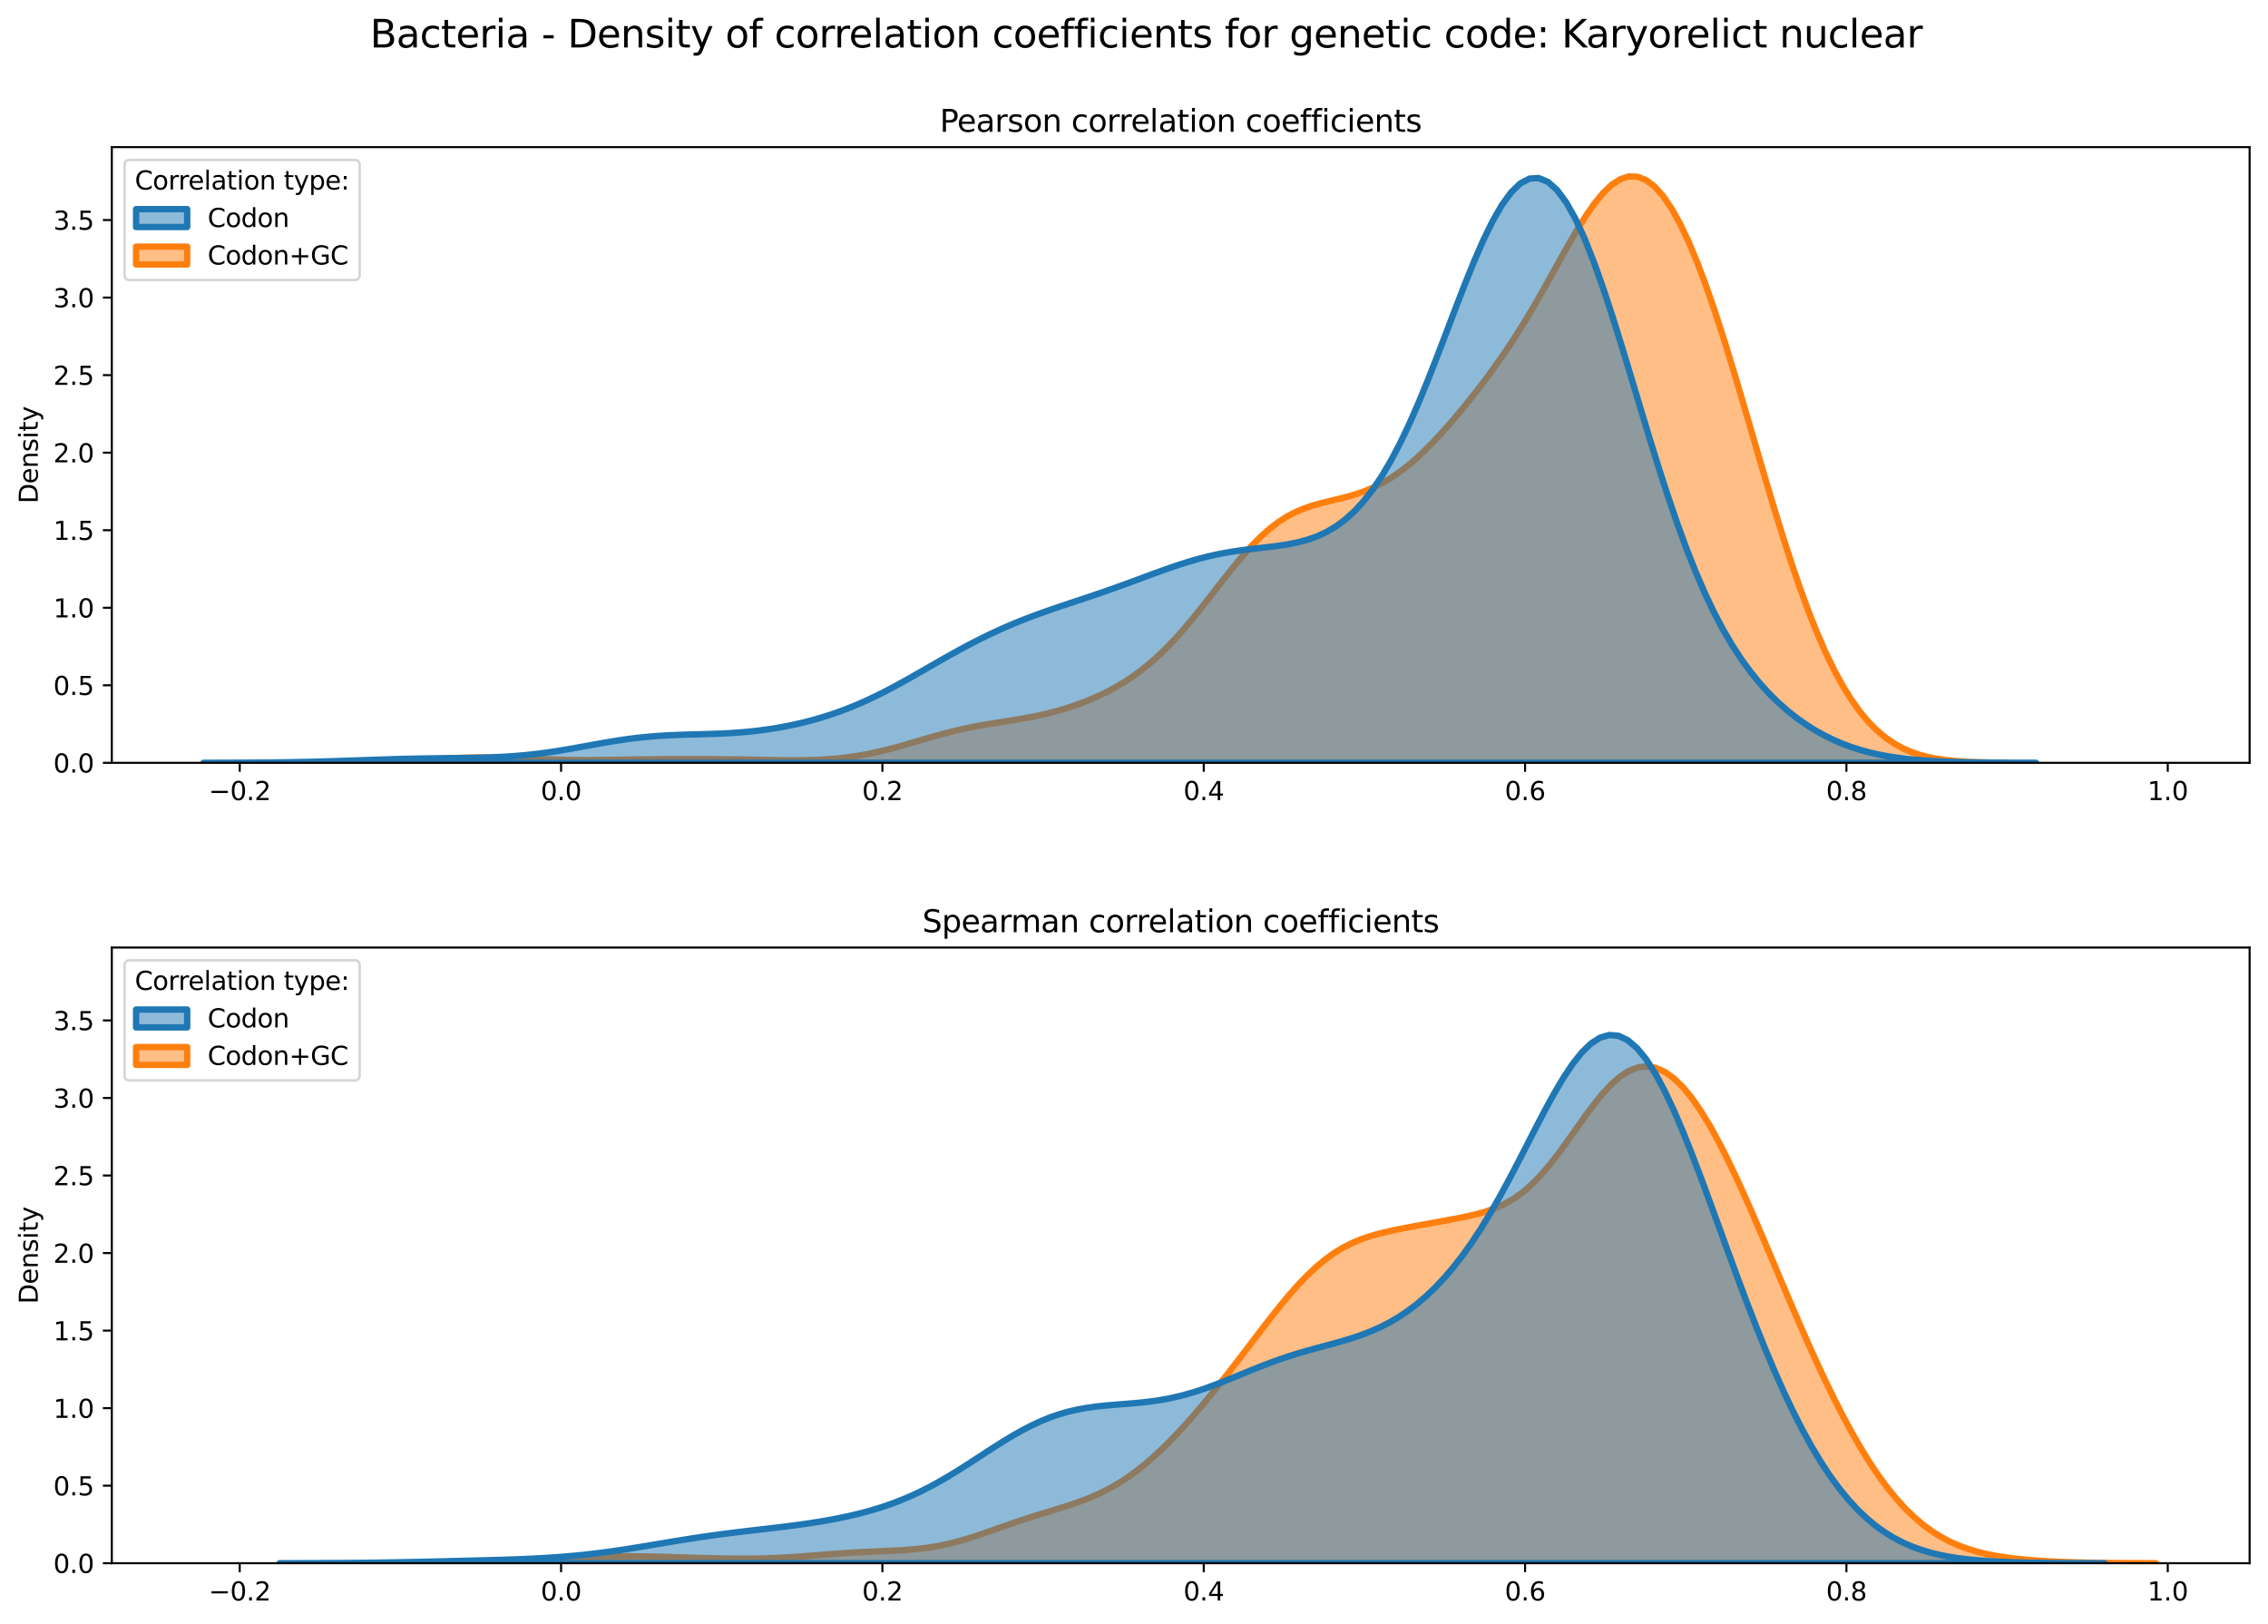 <?xml version="1.0" encoding="utf-8" standalone="no"?>
<!DOCTYPE svg PUBLIC "-//W3C//DTD SVG 1.1//EN"
  "http://www.w3.org/Graphics/SVG/1.1/DTD/svg11.dtd">
<svg xmlns:xlink="http://www.w3.org/1999/xlink" width="887.981pt" height="635.878pt" viewBox="0 0 887.981 635.878" xmlns="http://www.w3.org/2000/svg" version="1.1">
 <defs>
  <style type="text/css">*{stroke-linejoin: round; stroke-linecap: butt}</style>
 </defs>
 <g id="figure_1">
  <g id="patch_1">
   <path d="M 0 635.878 
L 887.981 635.878 
L 887.981 0 
L 0 0 
z
" style="fill: #ffffff"/>
  </g>
  <g id="axes_1">
   <g id="patch_2">
    <path d="M 43.781 298.643 
L 880.781 298.643 
L 880.781 57.6 
L 43.781 57.6 
z
" style="fill: #ffffff"/>
   </g>
   <g id="PolyCollection_1">
    <defs>
     <path id="m999ac2c3db" d="M 119.003 -337.25 
L 119.003 -337.235 
L 122.35 -337.235 
L 125.696 -337.235 
L 129.043 -337.235 
L 132.39 -337.235 
L 135.736 -337.235 
L 139.083 -337.235 
L 142.43 -337.235 
L 145.777 -337.235 
L 149.123 -337.235 
L 152.47 -337.235 
L 155.817 -337.235 
L 159.164 -337.235 
L 162.51 -337.235 
L 165.857 -337.235 
L 169.204 -337.235 
L 172.551 -337.235 
L 175.897 -337.235 
L 179.244 -337.235 
L 182.591 -337.235 
L 185.938 -337.235 
L 189.284 -337.235 
L 192.631 -337.235 
L 195.978 -337.235 
L 199.325 -337.235 
L 202.671 -337.235 
L 206.018 -337.235 
L 209.365 -337.235 
L 212.712 -337.235 
L 216.058 -337.235 
L 219.405 -337.235 
L 222.752 -337.235 
L 226.098 -337.235 
L 229.445 -337.235 
L 232.792 -337.235 
L 236.139 -337.235 
L 239.485 -337.235 
L 242.832 -337.235 
L 246.179 -337.235 
L 249.526 -337.235 
L 252.872 -337.235 
L 256.219 -337.235 
L 259.566 -337.235 
L 262.913 -337.235 
L 266.259 -337.235 
L 269.606 -337.235 
L 272.953 -337.235 
L 276.3 -337.235 
L 279.646 -337.235 
L 282.993 -337.235 
L 286.34 -337.235 
L 289.687 -337.235 
L 293.033 -337.235 
L 296.38 -337.235 
L 299.727 -337.235 
L 303.073 -337.235 
L 306.42 -337.235 
L 309.767 -337.235 
L 313.114 -337.235 
L 316.46 -337.235 
L 319.807 -337.235 
L 323.154 -337.235 
L 326.501 -337.235 
L 329.847 -337.235 
L 333.194 -337.235 
L 336.541 -337.235 
L 339.888 -337.235 
L 343.234 -337.235 
L 346.581 -337.235 
L 349.928 -337.235 
L 353.275 -337.235 
L 356.621 -337.235 
L 359.968 -337.235 
L 363.315 -337.235 
L 366.662 -337.235 
L 370.008 -337.235 
L 373.355 -337.235 
L 376.702 -337.235 
L 380.049 -337.235 
L 383.395 -337.235 
L 386.742 -337.235 
L 390.089 -337.235 
L 393.435 -337.235 
L 396.782 -337.235 
L 400.129 -337.235 
L 403.476 -337.235 
L 406.822 -337.235 
L 410.169 -337.235 
L 413.516 -337.235 
L 416.863 -337.235 
L 420.209 -337.235 
L 423.556 -337.235 
L 426.903 -337.235 
L 430.25 -337.235 
L 433.596 -337.235 
L 436.943 -337.235 
L 440.29 -337.235 
L 443.637 -337.235 
L 446.983 -337.235 
L 450.33 -337.235 
L 453.677 -337.235 
L 457.024 -337.235 
L 460.37 -337.235 
L 463.717 -337.235 
L 467.064 -337.235 
L 470.411 -337.235 
L 473.757 -337.235 
L 477.104 -337.235 
L 480.451 -337.235 
L 483.797 -337.235 
L 487.144 -337.235 
L 490.491 -337.235 
L 493.838 -337.235 
L 497.184 -337.235 
L 500.531 -337.235 
L 503.878 -337.235 
L 507.225 -337.235 
L 510.571 -337.235 
L 513.918 -337.235 
L 517.265 -337.235 
L 520.612 -337.235 
L 523.958 -337.235 
L 527.305 -337.235 
L 530.652 -337.235 
L 533.999 -337.235 
L 537.345 -337.235 
L 540.692 -337.235 
L 544.039 -337.235 
L 547.386 -337.235 
L 550.732 -337.235 
L 554.079 -337.235 
L 557.426 -337.235 
L 560.773 -337.235 
L 564.119 -337.235 
L 567.466 -337.235 
L 570.813 -337.235 
L 574.159 -337.235 
L 577.506 -337.235 
L 580.853 -337.235 
L 584.2 -337.235 
L 587.546 -337.235 
L 590.893 -337.235 
L 594.24 -337.235 
L 597.587 -337.235 
L 600.933 -337.235 
L 604.28 -337.235 
L 607.627 -337.235 
L 610.974 -337.235 
L 614.32 -337.235 
L 617.667 -337.235 
L 621.014 -337.235 
L 624.361 -337.235 
L 627.707 -337.235 
L 631.054 -337.235 
L 634.401 -337.235 
L 637.748 -337.235 
L 641.094 -337.235 
L 644.441 -337.235 
L 647.788 -337.235 
L 651.135 -337.235 
L 654.481 -337.235 
L 657.828 -337.235 
L 661.175 -337.235 
L 664.521 -337.235 
L 667.868 -337.235 
L 671.215 -337.235 
L 674.562 -337.235 
L 677.908 -337.235 
L 681.255 -337.235 
L 684.602 -337.235 
L 687.949 -337.235 
L 691.295 -337.235 
L 694.642 -337.235 
L 697.989 -337.235 
L 701.336 -337.235 
L 704.682 -337.235 
L 708.029 -337.235 
L 711.376 -337.235 
L 714.723 -337.235 
L 718.069 -337.235 
L 721.416 -337.235 
L 724.763 -337.235 
L 728.11 -337.235 
L 731.456 -337.235 
L 734.803 -337.235 
L 738.15 -337.235 
L 741.496 -337.235 
L 744.843 -337.235 
L 748.19 -337.235 
L 751.537 -337.235 
L 754.883 -337.235 
L 758.23 -337.235 
L 761.577 -337.235 
L 764.924 -337.235 
L 768.27 -337.235 
L 771.617 -337.235 
L 774.964 -337.235 
L 778.311 -337.235 
L 781.657 -337.235 
L 785.004 -337.235 
L 785.004 -337.285 
L 785.004 -337.285 
L 781.657 -337.318 
L 778.311 -337.37 
L 774.964 -337.449 
L 771.617 -337.568 
L 768.27 -337.742 
L 764.924 -337.993 
L 761.577 -338.347 
L 758.23 -338.836 
L 754.883 -339.499 
L 751.537 -340.38 
L 748.19 -341.531 
L 744.843 -343.007 
L 741.496 -344.868 
L 738.15 -347.176 
L 734.803 -349.994 
L 731.456 -353.381 
L 728.11 -357.395 
L 724.763 -362.085 
L 721.416 -367.493 
L 718.069 -373.648 
L 714.723 -380.567 
L 711.376 -388.25 
L 708.029 -396.68 
L 704.682 -405.818 
L 701.336 -415.608 
L 697.989 -425.969 
L 694.642 -436.801 
L 691.295 -447.987 
L 687.949 -459.394 
L 684.602 -470.876 
L 681.255 -482.284 
L 677.908 -493.467 
L 674.562 -504.275 
L 671.215 -514.57 
L 667.868 -524.221 
L 664.521 -533.11 
L 661.175 -541.131 
L 657.828 -548.19 
L 654.481 -554.206 
L 651.135 -559.111 
L 647.788 -562.849 
L 644.441 -565.383 
L 641.094 -566.697 
L 637.748 -566.8 
L 634.401 -565.729 
L 631.054 -563.553 
L 627.707 -560.373 
L 624.361 -556.316 
L 621.014 -551.533 
L 617.667 -546.191 
L 614.32 -540.458 
L 610.974 -534.499 
L 607.627 -528.463 
L 604.28 -522.474 
L 600.933 -516.628 
L 597.587 -510.988 
L 594.24 -505.59 
L 590.893 -500.442 
L 587.546 -495.531 
L 584.2 -490.835 
L 580.853 -486.325 
L 577.506 -481.977 
L 574.159 -477.774 
L 570.813 -473.708 
L 567.466 -469.788 
L 564.119 -466.031 
L 560.773 -462.463 
L 557.426 -459.112 
L 554.079 -456.011 
L 550.732 -453.183 
L 547.386 -450.649 
L 544.039 -448.418 
L 540.692 -446.49 
L 537.345 -444.851 
L 533.999 -443.478 
L 530.652 -442.333 
L 527.305 -441.368 
L 523.958 -440.523 
L 520.612 -439.725 
L 517.265 -438.897 
L 513.918 -437.955 
L 510.571 -436.814 
L 507.225 -435.398 
L 503.878 -433.643 
L 500.531 -431.502 
L 497.184 -428.951 
L 493.838 -425.989 
L 490.491 -422.642 
L 487.144 -418.955 
L 483.797 -414.994 
L 480.451 -410.833 
L 477.104 -406.556 
L 473.757 -402.245 
L 470.411 -397.978 
L 467.064 -393.823 
L 463.717 -389.839 
L 460.37 -386.07 
L 457.024 -382.548 
L 453.677 -379.291 
L 450.33 -376.306 
L 446.983 -373.591 
L 443.637 -371.133 
L 440.29 -368.916 
L 436.943 -366.918 
L 433.596 -365.117 
L 430.25 -363.492 
L 426.903 -362.023 
L 423.556 -360.695 
L 420.209 -359.495 
L 416.863 -358.413 
L 413.516 -357.443 
L 410.169 -356.577 
L 406.822 -355.807 
L 403.476 -355.122 
L 400.129 -354.508 
L 396.782 -353.946 
L 393.435 -353.415 
L 390.089 -352.89 
L 386.742 -352.348 
L 383.395 -351.767 
L 380.049 -351.129 
L 376.702 -350.422 
L 373.355 -349.642 
L 370.008 -348.792 
L 366.662 -347.881 
L 363.315 -346.925 
L 359.968 -345.944 
L 356.621 -344.959 
L 353.275 -343.993 
L 349.928 -343.068 
L 346.581 -342.202 
L 343.234 -341.411 
L 339.888 -340.705 
L 336.541 -340.091 
L 333.194 -339.573 
L 329.847 -339.15 
L 326.501 -338.817 
L 323.154 -338.568 
L 319.807 -338.396 
L 316.46 -338.289 
L 313.114 -338.238 
L 309.767 -338.23 
L 306.42 -338.255 
L 303.073 -338.301 
L 299.727 -338.36 
L 296.38 -338.423 
L 293.033 -338.484 
L 289.687 -338.538 
L 286.34 -338.583 
L 282.993 -338.619 
L 279.646 -338.644 
L 276.3 -338.661 
L 272.953 -338.671 
L 269.606 -338.674 
L 266.259 -338.67 
L 262.913 -338.661 
L 259.566 -338.644 
L 256.219 -338.619 
L 252.872 -338.586 
L 249.526 -338.544 
L 246.179 -338.497 
L 242.832 -338.445 
L 239.485 -338.395 
L 236.139 -338.352 
L 232.792 -338.321 
L 229.445 -338.309 
L 226.098 -338.32 
L 222.752 -338.36 
L 219.405 -338.427 
L 216.058 -338.521 
L 212.712 -338.638 
L 209.365 -338.771 
L 206.018 -338.91 
L 202.671 -339.044 
L 199.325 -339.163 
L 195.978 -339.257 
L 192.631 -339.316 
L 189.284 -339.335 
L 185.938 -339.311 
L 182.591 -339.243 
L 179.244 -339.135 
L 175.897 -338.994 
L 172.551 -338.827 
L 169.204 -338.644 
L 165.857 -338.455 
L 162.51 -338.267 
L 159.164 -338.089 
L 155.817 -337.926 
L 152.47 -337.781 
L 149.123 -337.657 
L 145.777 -337.554 
L 142.43 -337.47 
L 139.083 -337.405 
L 135.736 -337.355 
L 132.39 -337.317 
L 129.043 -337.29 
L 125.696 -337.271 
L 122.35 -337.258 
L 119.003 -337.25 
z
" style="stroke: #ff7f0e; stroke-width: 2.5"/>
    </defs>
    <g clip-path="url(#p4a2d1fa430)">
     <use xlink:href="#m999ac2c3db" x="0" y="635.878" style="fill: #ff7f0e; fill-opacity: 0.5; stroke: #ff7f0e; stroke-width: 2.5"/>
    </g>
   </g>
   <g id="PolyCollection_2">
    <defs>
     <path id="m359cd2cf47" d="M 79.655 -337.245 
L 79.655 -337.235 
L 83.26 -337.235 
L 86.866 -337.235 
L 90.471 -337.235 
L 94.076 -337.235 
L 97.682 -337.235 
L 101.287 -337.235 
L 104.892 -337.235 
L 108.498 -337.235 
L 112.103 -337.235 
L 115.709 -337.235 
L 119.314 -337.235 
L 122.919 -337.235 
L 126.525 -337.235 
L 130.13 -337.235 
L 133.736 -337.235 
L 137.341 -337.235 
L 140.946 -337.235 
L 144.552 -337.235 
L 148.157 -337.235 
L 151.762 -337.235 
L 155.368 -337.235 
L 158.973 -337.235 
L 162.579 -337.235 
L 166.184 -337.235 
L 169.789 -337.235 
L 173.395 -337.235 
L 177 -337.235 
L 180.605 -337.235 
L 184.211 -337.235 
L 187.816 -337.235 
L 191.422 -337.235 
L 195.027 -337.235 
L 198.632 -337.235 
L 202.238 -337.235 
L 205.843 -337.235 
L 209.449 -337.235 
L 213.054 -337.235 
L 216.659 -337.235 
L 220.265 -337.235 
L 223.87 -337.235 
L 227.475 -337.235 
L 231.081 -337.235 
L 234.686 -337.235 
L 238.292 -337.235 
L 241.897 -337.235 
L 245.502 -337.235 
L 249.108 -337.235 
L 252.713 -337.235 
L 256.318 -337.235 
L 259.924 -337.235 
L 263.529 -337.235 
L 267.135 -337.235 
L 270.74 -337.235 
L 274.345 -337.235 
L 277.951 -337.235 
L 281.556 -337.235 
L 285.162 -337.235 
L 288.767 -337.235 
L 292.372 -337.235 
L 295.978 -337.235 
L 299.583 -337.235 
L 303.188 -337.235 
L 306.794 -337.235 
L 310.399 -337.235 
L 314.005 -337.235 
L 317.61 -337.235 
L 321.215 -337.235 
L 324.821 -337.235 
L 328.426 -337.235 
L 332.031 -337.235 
L 335.637 -337.235 
L 339.242 -337.235 
L 342.848 -337.235 
L 346.453 -337.235 
L 350.058 -337.235 
L 353.664 -337.235 
L 357.269 -337.235 
L 360.875 -337.235 
L 364.48 -337.235 
L 368.085 -337.235 
L 371.691 -337.235 
L 375.296 -337.235 
L 378.901 -337.235 
L 382.507 -337.235 
L 386.112 -337.235 
L 389.718 -337.235 
L 393.323 -337.235 
L 396.928 -337.235 
L 400.534 -337.235 
L 404.139 -337.235 
L 407.744 -337.235 
L 411.35 -337.235 
L 414.955 -337.235 
L 418.561 -337.235 
L 422.166 -337.235 
L 425.771 -337.235 
L 429.377 -337.235 
L 432.982 -337.235 
L 436.588 -337.235 
L 440.193 -337.235 
L 443.798 -337.235 
L 447.404 -337.235 
L 451.009 -337.235 
L 454.614 -337.235 
L 458.22 -337.235 
L 461.825 -337.235 
L 465.431 -337.235 
L 469.036 -337.235 
L 472.641 -337.235 
L 476.247 -337.235 
L 479.852 -337.235 
L 483.457 -337.235 
L 487.063 -337.235 
L 490.668 -337.235 
L 494.274 -337.235 
L 497.879 -337.235 
L 501.484 -337.235 
L 505.09 -337.235 
L 508.695 -337.235 
L 512.301 -337.235 
L 515.906 -337.235 
L 519.511 -337.235 
L 523.117 -337.235 
L 526.722 -337.235 
L 530.327 -337.235 
L 533.933 -337.235 
L 537.538 -337.235 
L 541.144 -337.235 
L 544.749 -337.235 
L 548.354 -337.235 
L 551.96 -337.235 
L 555.565 -337.235 
L 559.171 -337.235 
L 562.776 -337.235 
L 566.381 -337.235 
L 569.987 -337.235 
L 573.592 -337.235 
L 577.197 -337.235 
L 580.803 -337.235 
L 584.408 -337.235 
L 588.014 -337.235 
L 591.619 -337.235 
L 595.224 -337.235 
L 598.83 -337.235 
L 602.435 -337.235 
L 606.04 -337.235 
L 609.646 -337.235 
L 613.251 -337.235 
L 616.857 -337.235 
L 620.462 -337.235 
L 624.067 -337.235 
L 627.673 -337.235 
L 631.278 -337.235 
L 634.884 -337.235 
L 638.489 -337.235 
L 642.094 -337.235 
L 645.7 -337.235 
L 649.305 -337.235 
L 652.91 -337.235 
L 656.516 -337.235 
L 660.121 -337.235 
L 663.727 -337.235 
L 667.332 -337.235 
L 670.937 -337.235 
L 674.543 -337.235 
L 678.148 -337.235 
L 681.753 -337.235 
L 685.359 -337.235 
L 688.964 -337.235 
L 692.57 -337.235 
L 696.175 -337.235 
L 699.78 -337.235 
L 703.386 -337.235 
L 706.991 -337.235 
L 710.597 -337.235 
L 714.202 -337.235 
L 717.807 -337.235 
L 721.413 -337.235 
L 725.018 -337.235 
L 728.623 -337.235 
L 732.229 -337.235 
L 735.834 -337.235 
L 739.44 -337.235 
L 743.045 -337.235 
L 746.65 -337.235 
L 750.256 -337.235 
L 753.861 -337.235 
L 757.466 -337.235 
L 761.072 -337.235 
L 764.677 -337.235 
L 768.283 -337.235 
L 771.888 -337.235 
L 775.493 -337.235 
L 779.099 -337.235 
L 782.704 -337.235 
L 786.31 -337.235 
L 789.915 -337.235 
L 793.52 -337.235 
L 797.126 -337.235 
L 797.126 -337.247 
L 797.126 -337.247 
L 793.52 -337.253 
L 789.915 -337.263 
L 786.31 -337.277 
L 782.704 -337.297 
L 779.099 -337.325 
L 775.493 -337.365 
L 771.888 -337.419 
L 768.283 -337.492 
L 764.677 -337.59 
L 761.072 -337.721 
L 757.466 -337.891 
L 753.861 -338.112 
L 750.256 -338.394 
L 746.65 -338.751 
L 743.045 -339.197 
L 739.44 -339.748 
L 735.834 -340.422 
L 732.229 -341.234 
L 728.623 -342.205 
L 725.018 -343.35 
L 721.413 -344.688 
L 717.807 -346.235 
L 714.202 -348.008 
L 710.597 -350.023 
L 706.991 -352.298 
L 703.386 -354.853 
L 699.78 -357.712 
L 696.175 -360.904 
L 692.57 -364.464 
L 688.964 -368.437 
L 685.359 -372.872 
L 681.753 -377.827 
L 678.148 -383.362 
L 674.543 -389.537 
L 670.937 -396.408 
L 667.332 -404.019 
L 663.727 -412.396 
L 660.121 -421.542 
L 656.516 -431.431 
L 652.91 -442.003 
L 649.305 -453.162 
L 645.7 -464.778 
L 642.094 -476.685 
L 638.489 -488.692 
L 634.884 -500.582 
L 631.278 -512.124 
L 627.673 -523.081 
L 624.067 -533.218 
L 620.462 -542.312 
L 616.857 -550.162 
L 613.251 -556.593 
L 609.646 -561.465 
L 606.04 -564.678 
L 602.435 -566.178 
L 598.83 -565.957 
L 595.224 -564.052 
L 591.619 -560.551 
L 588.014 -555.581 
L 584.408 -549.309 
L 580.803 -541.935 
L 577.197 -533.68 
L 573.592 -524.779 
L 569.987 -515.471 
L 566.381 -505.989 
L 562.776 -496.553 
L 559.171 -487.357 
L 555.565 -478.57 
L 551.96 -470.326 
L 548.354 -462.727 
L 544.749 -455.842 
L 541.144 -449.707 
L 537.538 -444.331 
L 533.933 -439.698 
L 530.327 -435.774 
L 526.722 -432.507 
L 523.117 -429.836 
L 519.511 -427.693 
L 515.906 -426.005 
L 512.301 -424.698 
L 508.695 -423.699 
L 505.09 -422.937 
L 501.484 -422.348 
L 497.879 -421.869 
L 494.274 -421.447 
L 490.668 -421.033 
L 487.063 -420.588 
L 483.457 -420.077 
L 479.852 -419.478 
L 476.247 -418.774 
L 472.641 -417.956 
L 469.036 -417.023 
L 465.431 -415.983 
L 461.825 -414.847 
L 458.22 -413.632 
L 454.614 -412.356 
L 451.009 -411.041 
L 447.404 -409.706 
L 443.798 -408.37 
L 440.193 -407.047 
L 436.588 -405.748 
L 432.982 -404.477 
L 429.377 -403.236 
L 425.771 -402.018 
L 422.166 -400.817 
L 418.561 -399.619 
L 414.955 -398.412 
L 411.35 -397.181 
L 407.744 -395.911 
L 404.139 -394.588 
L 400.534 -393.202 
L 396.928 -391.743 
L 393.323 -390.204 
L 389.718 -388.581 
L 386.112 -386.872 
L 382.507 -385.08 
L 378.901 -383.21 
L 375.296 -381.27 
L 371.691 -379.272 
L 368.085 -377.231 
L 364.48 -375.163 
L 360.875 -373.088 
L 357.269 -371.027 
L 353.664 -369.002 
L 350.058 -367.032 
L 346.453 -365.137 
L 342.848 -363.332 
L 339.242 -361.63 
L 335.637 -360.04 
L 332.031 -358.566 
L 328.426 -357.209 
L 324.821 -355.969 
L 321.215 -354.841 
L 317.61 -353.821 
L 314.005 -352.905 
L 310.399 -352.086 
L 306.794 -351.363 
L 303.188 -350.731 
L 299.583 -350.188 
L 295.978 -349.731 
L 292.372 -349.357 
L 288.767 -349.06 
L 285.162 -348.83 
L 281.556 -348.658 
L 277.951 -348.529 
L 274.345 -348.427 
L 270.74 -348.332 
L 267.135 -348.226 
L 263.529 -348.09 
L 259.924 -347.907 
L 256.318 -347.663 
L 252.713 -347.35 
L 249.108 -346.963 
L 245.502 -346.502 
L 241.897 -345.974 
L 238.292 -345.39 
L 234.686 -344.764 
L 231.081 -344.113 
L 227.475 -343.456 
L 223.87 -342.812 
L 220.265 -342.196 
L 216.659 -341.624 
L 213.054 -341.107 
L 209.449 -340.654 
L 205.843 -340.267 
L 202.238 -339.949 
L 198.632 -339.695 
L 195.027 -339.499 
L 191.422 -339.354 
L 187.816 -339.25 
L 184.211 -339.177 
L 180.605 -339.124 
L 177 -339.081 
L 173.395 -339.041 
L 169.789 -338.996 
L 166.184 -338.942 
L 162.579 -338.875 
L 158.973 -338.794 
L 155.368 -338.7 
L 151.762 -338.592 
L 148.157 -338.475 
L 144.552 -338.352 
L 140.946 -338.226 
L 137.341 -338.1 
L 133.736 -337.979 
L 130.13 -337.864 
L 126.525 -337.759 
L 122.919 -337.664 
L 119.314 -337.581 
L 115.709 -337.509 
L 112.103 -337.448 
L 108.498 -337.398 
L 104.892 -337.358 
L 101.287 -337.326 
L 97.682 -337.301 
L 94.076 -337.282 
L 90.471 -337.268 
L 86.866 -337.258 
L 83.26 -337.25 
L 79.655 -337.245 
z
" style="stroke: #1f77b4; stroke-width: 2.5"/>
    </defs>
    <g clip-path="url(#p4a2d1fa430)">
     <use xlink:href="#m359cd2cf47" x="0" y="635.878" style="fill: #1f77b4; fill-opacity: 0.5; stroke: #1f77b4; stroke-width: 2.5"/>
    </g>
   </g>
   <g id="matplotlib.axis_1">
    <g id="xtick_1">
     <g id="line2d_1">
      <defs>
       <path id="m3dd635a0c4" d="M 0 0 
L 0 3.5 
" style="stroke: #000000; stroke-width: 0.8"/>
      </defs>
      <g>
       <use xlink:href="#m3dd635a0c4" x="93.861" y="298.643" style="stroke: #000000; stroke-width: 0.8"/>
      </g>
     </g>
     <g id="text_1">
      <!-- −0.2 -->
      <g transform="translate(81.72 313.242) scale(0.1 -0.1)">
       <defs>
        <path id="DejaVuSans-2212" d="M 678 2272 
L 4684 2272 
L 4684 1741 
L 678 1741 
L 678 2272 
z
" transform="scale(0.016)"/>
        <path id="DejaVuSans-30" d="M 2034 4250 
Q 1547 4250 1301 3770 
Q 1056 3291 1056 2328 
Q 1056 1369 1301 889 
Q 1547 409 2034 409 
Q 2525 409 2770 889 
Q 3016 1369 3016 2328 
Q 3016 3291 2770 3770 
Q 2525 4250 2034 4250 
z
M 2034 4750 
Q 2819 4750 3233 4129 
Q 3647 3509 3647 2328 
Q 3647 1150 3233 529 
Q 2819 -91 2034 -91 
Q 1250 -91 836 529 
Q 422 1150 422 2328 
Q 422 3509 836 4129 
Q 1250 4750 2034 4750 
z
" transform="scale(0.016)"/>
        <path id="DejaVuSans-2e" d="M 684 794 
L 1344 794 
L 1344 0 
L 684 0 
L 684 794 
z
" transform="scale(0.016)"/>
        <path id="DejaVuSans-32" d="M 1228 531 
L 3431 531 
L 3431 0 
L 469 0 
L 469 531 
Q 828 903 1448 1529 
Q 2069 2156 2228 2338 
Q 2531 2678 2651 2914 
Q 2772 3150 2772 3378 
Q 2772 3750 2511 3984 
Q 2250 4219 1831 4219 
Q 1534 4219 1204 4116 
Q 875 4013 500 3803 
L 500 4441 
Q 881 4594 1212 4672 
Q 1544 4750 1819 4750 
Q 2544 4750 2975 4387 
Q 3406 4025 3406 3419 
Q 3406 3131 3298 2873 
Q 3191 2616 2906 2266 
Q 2828 2175 2409 1742 
Q 1991 1309 1228 531 
z
" transform="scale(0.016)"/>
       </defs>
       <use xlink:href="#DejaVuSans-2212"/>
       <use xlink:href="#DejaVuSans-30" x="83.789"/>
       <use xlink:href="#DejaVuSans-2e" x="147.412"/>
       <use xlink:href="#DejaVuSans-32" x="179.199"/>
      </g>
     </g>
    </g>
    <g id="xtick_2">
     <g id="line2d_2">
      <g>
       <use xlink:href="#m3dd635a0c4" x="219.673" y="298.643" style="stroke: #000000; stroke-width: 0.8"/>
      </g>
     </g>
     <g id="text_2">
      <!-- 0.0 -->
      <g transform="translate(211.721 313.242) scale(0.1 -0.1)">
       <use xlink:href="#DejaVuSans-30"/>
       <use xlink:href="#DejaVuSans-2e" x="63.623"/>
       <use xlink:href="#DejaVuSans-30" x="95.41"/>
      </g>
     </g>
    </g>
    <g id="xtick_3">
     <g id="line2d_3">
      <g>
       <use xlink:href="#m3dd635a0c4" x="345.485" y="298.643" style="stroke: #000000; stroke-width: 0.8"/>
      </g>
     </g>
     <g id="text_3">
      <!-- 0.2 -->
      <g transform="translate(337.533 313.242) scale(0.1 -0.1)">
       <use xlink:href="#DejaVuSans-30"/>
       <use xlink:href="#DejaVuSans-2e" x="63.623"/>
       <use xlink:href="#DejaVuSans-32" x="95.41"/>
      </g>
     </g>
    </g>
    <g id="xtick_4">
     <g id="line2d_4">
      <g>
       <use xlink:href="#m3dd635a0c4" x="471.296" y="298.643" style="stroke: #000000; stroke-width: 0.8"/>
      </g>
     </g>
     <g id="text_4">
      <!-- 0.4 -->
      <g transform="translate(463.345 313.242) scale(0.1 -0.1)">
       <defs>
        <path id="DejaVuSans-34" d="M 2419 4116 
L 825 1625 
L 2419 1625 
L 2419 4116 
z
M 2253 4666 
L 3047 4666 
L 3047 1625 
L 3713 1625 
L 3713 1100 
L 3047 1100 
L 3047 0 
L 2419 0 
L 2419 1100 
L 313 1100 
L 313 1709 
L 2253 4666 
z
" transform="scale(0.016)"/>
       </defs>
       <use xlink:href="#DejaVuSans-30"/>
       <use xlink:href="#DejaVuSans-2e" x="63.623"/>
       <use xlink:href="#DejaVuSans-34" x="95.41"/>
      </g>
     </g>
    </g>
    <g id="xtick_5">
     <g id="line2d_5">
      <g>
       <use xlink:href="#m3dd635a0c4" x="597.108" y="298.643" style="stroke: #000000; stroke-width: 0.8"/>
      </g>
     </g>
     <g id="text_5">
      <!-- 0.6 -->
      <g transform="translate(589.156 313.242) scale(0.1 -0.1)">
       <defs>
        <path id="DejaVuSans-36" d="M 2113 2584 
Q 1688 2584 1439 2293 
Q 1191 2003 1191 1497 
Q 1191 994 1439 701 
Q 1688 409 2113 409 
Q 2538 409 2786 701 
Q 3034 994 3034 1497 
Q 3034 2003 2786 2293 
Q 2538 2584 2113 2584 
z
M 3366 4563 
L 3366 3988 
Q 3128 4100 2886 4159 
Q 2644 4219 2406 4219 
Q 1781 4219 1451 3797 
Q 1122 3375 1075 2522 
Q 1259 2794 1537 2939 
Q 1816 3084 2150 3084 
Q 2853 3084 3261 2657 
Q 3669 2231 3669 1497 
Q 3669 778 3244 343 
Q 2819 -91 2113 -91 
Q 1303 -91 875 529 
Q 447 1150 447 2328 
Q 447 3434 972 4092 
Q 1497 4750 2381 4750 
Q 2619 4750 2861 4703 
Q 3103 4656 3366 4563 
z
" transform="scale(0.016)"/>
       </defs>
       <use xlink:href="#DejaVuSans-30"/>
       <use xlink:href="#DejaVuSans-2e" x="63.623"/>
       <use xlink:href="#DejaVuSans-36" x="95.41"/>
      </g>
     </g>
    </g>
    <g id="xtick_6">
     <g id="line2d_6">
      <g>
       <use xlink:href="#m3dd635a0c4" x="722.919" y="298.643" style="stroke: #000000; stroke-width: 0.8"/>
      </g>
     </g>
     <g id="text_6">
      <!-- 0.8 -->
      <g transform="translate(714.968 313.242) scale(0.1 -0.1)">
       <defs>
        <path id="DejaVuSans-38" d="M 2034 2216 
Q 1584 2216 1326 1975 
Q 1069 1734 1069 1313 
Q 1069 891 1326 650 
Q 1584 409 2034 409 
Q 2484 409 2743 651 
Q 3003 894 3003 1313 
Q 3003 1734 2745 1975 
Q 2488 2216 2034 2216 
z
M 1403 2484 
Q 997 2584 770 2862 
Q 544 3141 544 3541 
Q 544 4100 942 4425 
Q 1341 4750 2034 4750 
Q 2731 4750 3128 4425 
Q 3525 4100 3525 3541 
Q 3525 3141 3298 2862 
Q 3072 2584 2669 2484 
Q 3125 2378 3379 2068 
Q 3634 1759 3634 1313 
Q 3634 634 3220 271 
Q 2806 -91 2034 -91 
Q 1263 -91 848 271 
Q 434 634 434 1313 
Q 434 1759 690 2068 
Q 947 2378 1403 2484 
z
M 1172 3481 
Q 1172 3119 1398 2916 
Q 1625 2713 2034 2713 
Q 2441 2713 2670 2916 
Q 2900 3119 2900 3481 
Q 2900 3844 2670 4047 
Q 2441 4250 2034 4250 
Q 1625 4250 1398 4047 
Q 1172 3844 1172 3481 
z
" transform="scale(0.016)"/>
       </defs>
       <use xlink:href="#DejaVuSans-30"/>
       <use xlink:href="#DejaVuSans-2e" x="63.623"/>
       <use xlink:href="#DejaVuSans-38" x="95.41"/>
      </g>
     </g>
    </g>
    <g id="xtick_7">
     <g id="line2d_7">
      <g>
       <use xlink:href="#m3dd635a0c4" x="848.731" y="298.643" style="stroke: #000000; stroke-width: 0.8"/>
      </g>
     </g>
     <g id="text_7">
      <!-- 1.0 -->
      <g transform="translate(840.779 313.242) scale(0.1 -0.1)">
       <defs>
        <path id="DejaVuSans-31" d="M 794 531 
L 1825 531 
L 1825 4091 
L 703 3866 
L 703 4441 
L 1819 4666 
L 2450 4666 
L 2450 531 
L 3481 531 
L 3481 0 
L 794 0 
L 794 531 
z
" transform="scale(0.016)"/>
       </defs>
       <use xlink:href="#DejaVuSans-31"/>
       <use xlink:href="#DejaVuSans-2e" x="63.623"/>
       <use xlink:href="#DejaVuSans-30" x="95.41"/>
      </g>
     </g>
    </g>
   </g>
   <g id="matplotlib.axis_2">
    <g id="ytick_1">
     <g id="line2d_8">
      <defs>
       <path id="mad3c701870" d="M 0 0 
L -3.5 0 
" style="stroke: #000000; stroke-width: 0.8"/>
      </defs>
      <g>
       <use xlink:href="#mad3c701870" x="43.781" y="298.643" style="stroke: #000000; stroke-width: 0.8"/>
      </g>
     </g>
     <g id="text_8">
      <!-- 0.0 -->
      <g transform="translate(20.878 302.443) scale(0.1 -0.1)">
       <use xlink:href="#DejaVuSans-30"/>
       <use xlink:href="#DejaVuSans-2e" x="63.623"/>
       <use xlink:href="#DejaVuSans-30" x="95.41"/>
      </g>
     </g>
    </g>
    <g id="ytick_2">
     <g id="line2d_9">
      <g>
       <use xlink:href="#mad3c701870" x="43.781" y="268.287" style="stroke: #000000; stroke-width: 0.8"/>
      </g>
     </g>
     <g id="text_9">
      <!-- 0.5 -->
      <g transform="translate(20.878 272.086) scale(0.1 -0.1)">
       <defs>
        <path id="DejaVuSans-35" d="M 691 4666 
L 3169 4666 
L 3169 4134 
L 1269 4134 
L 1269 2991 
Q 1406 3038 1543 3061 
Q 1681 3084 1819 3084 
Q 2600 3084 3056 2656 
Q 3513 2228 3513 1497 
Q 3513 744 3044 326 
Q 2575 -91 1722 -91 
Q 1428 -91 1123 -41 
Q 819 9 494 109 
L 494 744 
Q 775 591 1075 516 
Q 1375 441 1709 441 
Q 2250 441 2565 725 
Q 2881 1009 2881 1497 
Q 2881 1984 2565 2268 
Q 2250 2553 1709 2553 
Q 1456 2553 1204 2497 
Q 953 2441 691 2322 
L 691 4666 
z
" transform="scale(0.016)"/>
       </defs>
       <use xlink:href="#DejaVuSans-30"/>
       <use xlink:href="#DejaVuSans-2e" x="63.623"/>
       <use xlink:href="#DejaVuSans-35" x="95.41"/>
      </g>
     </g>
    </g>
    <g id="ytick_3">
     <g id="line2d_10">
      <g>
       <use xlink:href="#mad3c701870" x="43.781" y="237.931" style="stroke: #000000; stroke-width: 0.8"/>
      </g>
     </g>
     <g id="text_10">
      <!-- 1.0 -->
      <g transform="translate(20.878 241.73) scale(0.1 -0.1)">
       <use xlink:href="#DejaVuSans-31"/>
       <use xlink:href="#DejaVuSans-2e" x="63.623"/>
       <use xlink:href="#DejaVuSans-30" x="95.41"/>
      </g>
     </g>
    </g>
    <g id="ytick_4">
     <g id="line2d_11">
      <g>
       <use xlink:href="#mad3c701870" x="43.781" y="207.574" style="stroke: #000000; stroke-width: 0.8"/>
      </g>
     </g>
     <g id="text_11">
      <!-- 1.5 -->
      <g transform="translate(20.878 211.373) scale(0.1 -0.1)">
       <use xlink:href="#DejaVuSans-31"/>
       <use xlink:href="#DejaVuSans-2e" x="63.623"/>
       <use xlink:href="#DejaVuSans-35" x="95.41"/>
      </g>
     </g>
    </g>
    <g id="ytick_5">
     <g id="line2d_12">
      <g>
       <use xlink:href="#mad3c701870" x="43.781" y="177.218" style="stroke: #000000; stroke-width: 0.8"/>
      </g>
     </g>
     <g id="text_12">
      <!-- 2.0 -->
      <g transform="translate(20.878 181.017) scale(0.1 -0.1)">
       <use xlink:href="#DejaVuSans-32"/>
       <use xlink:href="#DejaVuSans-2e" x="63.623"/>
       <use xlink:href="#DejaVuSans-30" x="95.41"/>
      </g>
     </g>
    </g>
    <g id="ytick_6">
     <g id="line2d_13">
      <g>
       <use xlink:href="#mad3c701870" x="43.781" y="146.861" style="stroke: #000000; stroke-width: 0.8"/>
      </g>
     </g>
     <g id="text_13">
      <!-- 2.5 -->
      <g transform="translate(20.878 150.661) scale(0.1 -0.1)">
       <use xlink:href="#DejaVuSans-32"/>
       <use xlink:href="#DejaVuSans-2e" x="63.623"/>
       <use xlink:href="#DejaVuSans-35" x="95.41"/>
      </g>
     </g>
    </g>
    <g id="ytick_7">
     <g id="line2d_14">
      <g>
       <use xlink:href="#mad3c701870" x="43.781" y="116.505" style="stroke: #000000; stroke-width: 0.8"/>
      </g>
     </g>
     <g id="text_14">
      <!-- 3.0 -->
      <g transform="translate(20.878 120.304) scale(0.1 -0.1)">
       <defs>
        <path id="DejaVuSans-33" d="M 2597 2516 
Q 3050 2419 3304 2112 
Q 3559 1806 3559 1356 
Q 3559 666 3084 287 
Q 2609 -91 1734 -91 
Q 1441 -91 1130 -33 
Q 819 25 488 141 
L 488 750 
Q 750 597 1062 519 
Q 1375 441 1716 441 
Q 2309 441 2620 675 
Q 2931 909 2931 1356 
Q 2931 1769 2642 2001 
Q 2353 2234 1838 2234 
L 1294 2234 
L 1294 2753 
L 1863 2753 
Q 2328 2753 2575 2939 
Q 2822 3125 2822 3475 
Q 2822 3834 2567 4026 
Q 2313 4219 1838 4219 
Q 1578 4219 1281 4162 
Q 984 4106 628 3988 
L 628 4550 
Q 988 4650 1302 4700 
Q 1616 4750 1894 4750 
Q 2613 4750 3031 4423 
Q 3450 4097 3450 3541 
Q 3450 3153 3228 2886 
Q 3006 2619 2597 2516 
z
" transform="scale(0.016)"/>
       </defs>
       <use xlink:href="#DejaVuSans-33"/>
       <use xlink:href="#DejaVuSans-2e" x="63.623"/>
       <use xlink:href="#DejaVuSans-30" x="95.41"/>
      </g>
     </g>
    </g>
    <g id="ytick_8">
     <g id="line2d_15">
      <g>
       <use xlink:href="#mad3c701870" x="43.781" y="86.149" style="stroke: #000000; stroke-width: 0.8"/>
      </g>
     </g>
     <g id="text_15">
      <!-- 3.5 -->
      <g transform="translate(20.878 89.948) scale(0.1 -0.1)">
       <use xlink:href="#DejaVuSans-33"/>
       <use xlink:href="#DejaVuSans-2e" x="63.623"/>
       <use xlink:href="#DejaVuSans-35" x="95.41"/>
      </g>
     </g>
    </g>
    <g id="text_16">
     <!-- Density -->
     <g transform="translate(14.798 197.13) rotate(-90) scale(0.1 -0.1)">
      <defs>
       <path id="DejaVuSans-44" d="M 1259 4147 
L 1259 519 
L 2022 519 
Q 2988 519 3436 956 
Q 3884 1394 3884 2338 
Q 3884 3275 3436 3711 
Q 2988 4147 2022 4147 
L 1259 4147 
z
M 628 4666 
L 1925 4666 
Q 3281 4666 3915 4102 
Q 4550 3538 4550 2338 
Q 4550 1131 3912 565 
Q 3275 0 1925 0 
L 628 0 
L 628 4666 
z
" transform="scale(0.016)"/>
       <path id="DejaVuSans-65" d="M 3597 1894 
L 3597 1613 
L 953 1613 
Q 991 1019 1311 708 
Q 1631 397 2203 397 
Q 2534 397 2845 478 
Q 3156 559 3463 722 
L 3463 178 
Q 3153 47 2828 -22 
Q 2503 -91 2169 -91 
Q 1331 -91 842 396 
Q 353 884 353 1716 
Q 353 2575 817 3079 
Q 1281 3584 2069 3584 
Q 2775 3584 3186 3129 
Q 3597 2675 3597 1894 
z
M 3022 2063 
Q 3016 2534 2758 2815 
Q 2500 3097 2075 3097 
Q 1594 3097 1305 2825 
Q 1016 2553 972 2059 
L 3022 2063 
z
" transform="scale(0.016)"/>
       <path id="DejaVuSans-6e" d="M 3513 2113 
L 3513 0 
L 2938 0 
L 2938 2094 
Q 2938 2591 2744 2837 
Q 2550 3084 2163 3084 
Q 1697 3084 1428 2787 
Q 1159 2491 1159 1978 
L 1159 0 
L 581 0 
L 581 3500 
L 1159 3500 
L 1159 2956 
Q 1366 3272 1645 3428 
Q 1925 3584 2291 3584 
Q 2894 3584 3203 3211 
Q 3513 2838 3513 2113 
z
" transform="scale(0.016)"/>
       <path id="DejaVuSans-73" d="M 2834 3397 
L 2834 2853 
Q 2591 2978 2328 3040 
Q 2066 3103 1784 3103 
Q 1356 3103 1142 2972 
Q 928 2841 928 2578 
Q 928 2378 1081 2264 
Q 1234 2150 1697 2047 
L 1894 2003 
Q 2506 1872 2764 1633 
Q 3022 1394 3022 966 
Q 3022 478 2636 193 
Q 2250 -91 1575 -91 
Q 1294 -91 989 -36 
Q 684 19 347 128 
L 347 722 
Q 666 556 975 473 
Q 1284 391 1588 391 
Q 1994 391 2212 530 
Q 2431 669 2431 922 
Q 2431 1156 2273 1281 
Q 2116 1406 1581 1522 
L 1381 1569 
Q 847 1681 609 1914 
Q 372 2147 372 2553 
Q 372 3047 722 3315 
Q 1072 3584 1716 3584 
Q 2034 3584 2315 3537 
Q 2597 3491 2834 3397 
z
" transform="scale(0.016)"/>
       <path id="DejaVuSans-69" d="M 603 3500 
L 1178 3500 
L 1178 0 
L 603 0 
L 603 3500 
z
M 603 4863 
L 1178 4863 
L 1178 4134 
L 603 4134 
L 603 4863 
z
" transform="scale(0.016)"/>
       <path id="DejaVuSans-74" d="M 1172 4494 
L 1172 3500 
L 2356 3500 
L 2356 3053 
L 1172 3053 
L 1172 1153 
Q 1172 725 1289 603 
Q 1406 481 1766 481 
L 2356 481 
L 2356 0 
L 1766 0 
Q 1100 0 847 248 
Q 594 497 594 1153 
L 594 3053 
L 172 3053 
L 172 3500 
L 594 3500 
L 594 4494 
L 1172 4494 
z
" transform="scale(0.016)"/>
       <path id="DejaVuSans-79" d="M 2059 -325 
Q 1816 -950 1584 -1140 
Q 1353 -1331 966 -1331 
L 506 -1331 
L 506 -850 
L 844 -850 
Q 1081 -850 1212 -737 
Q 1344 -625 1503 -206 
L 1606 56 
L 191 3500 
L 800 3500 
L 1894 763 
L 2988 3500 
L 3597 3500 
L 2059 -325 
z
" transform="scale(0.016)"/>
      </defs>
      <use xlink:href="#DejaVuSans-44"/>
      <use xlink:href="#DejaVuSans-65" x="77.002"/>
      <use xlink:href="#DejaVuSans-6e" x="138.525"/>
      <use xlink:href="#DejaVuSans-73" x="201.904"/>
      <use xlink:href="#DejaVuSans-69" x="254.004"/>
      <use xlink:href="#DejaVuSans-74" x="281.787"/>
      <use xlink:href="#DejaVuSans-79" x="320.996"/>
     </g>
    </g>
   </g>
   <g id="patch_3">
    <path d="M 43.781 298.643 
L 43.781 57.6 
" style="fill: none; stroke: #000000; stroke-width: 0.8; stroke-linejoin: miter; stroke-linecap: square"/>
   </g>
   <g id="patch_4">
    <path d="M 880.781 298.643 
L 880.781 57.6 
" style="fill: none; stroke: #000000; stroke-width: 0.8; stroke-linejoin: miter; stroke-linecap: square"/>
   </g>
   <g id="patch_5">
    <path d="M 43.781 298.643 
L 880.781 298.643 
" style="fill: none; stroke: #000000; stroke-width: 0.8; stroke-linejoin: miter; stroke-linecap: square"/>
   </g>
   <g id="patch_6">
    <path d="M 43.781 57.6 
L 880.781 57.6 
" style="fill: none; stroke: #000000; stroke-width: 0.8; stroke-linejoin: miter; stroke-linecap: square"/>
   </g>
   <g id="text_17">
    <!-- Pearson correlation coefficients -->
    <g transform="translate(367.949 51.6) scale(0.12 -0.12)">
     <defs>
      <path id="DejaVuSans-50" d="M 1259 4147 
L 1259 2394 
L 2053 2394 
Q 2494 2394 2734 2622 
Q 2975 2850 2975 3272 
Q 2975 3691 2734 3919 
Q 2494 4147 2053 4147 
L 1259 4147 
z
M 628 4666 
L 2053 4666 
Q 2838 4666 3239 4311 
Q 3641 3956 3641 3272 
Q 3641 2581 3239 2228 
Q 2838 1875 2053 1875 
L 1259 1875 
L 1259 0 
L 628 0 
L 628 4666 
z
" transform="scale(0.016)"/>
      <path id="DejaVuSans-61" d="M 2194 1759 
Q 1497 1759 1228 1600 
Q 959 1441 959 1056 
Q 959 750 1161 570 
Q 1363 391 1709 391 
Q 2188 391 2477 730 
Q 2766 1069 2766 1631 
L 2766 1759 
L 2194 1759 
z
M 3341 1997 
L 3341 0 
L 2766 0 
L 2766 531 
Q 2569 213 2275 61 
Q 1981 -91 1556 -91 
Q 1019 -91 701 211 
Q 384 513 384 1019 
Q 384 1609 779 1909 
Q 1175 2209 1959 2209 
L 2766 2209 
L 2766 2266 
Q 2766 2663 2505 2880 
Q 2244 3097 1772 3097 
Q 1472 3097 1187 3025 
Q 903 2953 641 2809 
L 641 3341 
Q 956 3463 1253 3523 
Q 1550 3584 1831 3584 
Q 2591 3584 2966 3190 
Q 3341 2797 3341 1997 
z
" transform="scale(0.016)"/>
      <path id="DejaVuSans-72" d="M 2631 2963 
Q 2534 3019 2420 3045 
Q 2306 3072 2169 3072 
Q 1681 3072 1420 2755 
Q 1159 2438 1159 1844 
L 1159 0 
L 581 0 
L 581 3500 
L 1159 3500 
L 1159 2956 
Q 1341 3275 1631 3429 
Q 1922 3584 2338 3584 
Q 2397 3584 2469 3576 
Q 2541 3569 2628 3553 
L 2631 2963 
z
" transform="scale(0.016)"/>
      <path id="DejaVuSans-6f" d="M 1959 3097 
Q 1497 3097 1228 2736 
Q 959 2375 959 1747 
Q 959 1119 1226 758 
Q 1494 397 1959 397 
Q 2419 397 2687 759 
Q 2956 1122 2956 1747 
Q 2956 2369 2687 2733 
Q 2419 3097 1959 3097 
z
M 1959 3584 
Q 2709 3584 3137 3096 
Q 3566 2609 3566 1747 
Q 3566 888 3137 398 
Q 2709 -91 1959 -91 
Q 1206 -91 779 398 
Q 353 888 353 1747 
Q 353 2609 779 3096 
Q 1206 3584 1959 3584 
z
" transform="scale(0.016)"/>
      <path id="DejaVuSans-20" transform="scale(0.016)"/>
      <path id="DejaVuSans-63" d="M 3122 3366 
L 3122 2828 
Q 2878 2963 2633 3030 
Q 2388 3097 2138 3097 
Q 1578 3097 1268 2742 
Q 959 2388 959 1747 
Q 959 1106 1268 751 
Q 1578 397 2138 397 
Q 2388 397 2633 464 
Q 2878 531 3122 666 
L 3122 134 
Q 2881 22 2623 -34 
Q 2366 -91 2075 -91 
Q 1284 -91 818 406 
Q 353 903 353 1747 
Q 353 2603 823 3093 
Q 1294 3584 2113 3584 
Q 2378 3584 2631 3529 
Q 2884 3475 3122 3366 
z
" transform="scale(0.016)"/>
      <path id="DejaVuSans-6c" d="M 603 4863 
L 1178 4863 
L 1178 0 
L 603 0 
L 603 4863 
z
" transform="scale(0.016)"/>
      <path id="DejaVuSans-66" d="M 2375 4863 
L 2375 4384 
L 1825 4384 
Q 1516 4384 1395 4259 
Q 1275 4134 1275 3809 
L 1275 3500 
L 2222 3500 
L 2222 3053 
L 1275 3053 
L 1275 0 
L 697 0 
L 697 3053 
L 147 3053 
L 147 3500 
L 697 3500 
L 697 3744 
Q 697 4328 969 4595 
Q 1241 4863 1831 4863 
L 2375 4863 
z
" transform="scale(0.016)"/>
     </defs>
     <use xlink:href="#DejaVuSans-50"/>
     <use xlink:href="#DejaVuSans-65" x="56.678"/>
     <use xlink:href="#DejaVuSans-61" x="118.201"/>
     <use xlink:href="#DejaVuSans-72" x="179.48"/>
     <use xlink:href="#DejaVuSans-73" x="220.594"/>
     <use xlink:href="#DejaVuSans-6f" x="272.693"/>
     <use xlink:href="#DejaVuSans-6e" x="333.875"/>
     <use xlink:href="#DejaVuSans-20" x="397.254"/>
     <use xlink:href="#DejaVuSans-63" x="429.041"/>
     <use xlink:href="#DejaVuSans-6f" x="484.021"/>
     <use xlink:href="#DejaVuSans-72" x="545.203"/>
     <use xlink:href="#DejaVuSans-72" x="584.566"/>
     <use xlink:href="#DejaVuSans-65" x="623.43"/>
     <use xlink:href="#DejaVuSans-6c" x="684.953"/>
     <use xlink:href="#DejaVuSans-61" x="712.736"/>
     <use xlink:href="#DejaVuSans-74" x="774.016"/>
     <use xlink:href="#DejaVuSans-69" x="813.225"/>
     <use xlink:href="#DejaVuSans-6f" x="841.008"/>
     <use xlink:href="#DejaVuSans-6e" x="902.189"/>
     <use xlink:href="#DejaVuSans-20" x="965.568"/>
     <use xlink:href="#DejaVuSans-63" x="997.355"/>
     <use xlink:href="#DejaVuSans-6f" x="1052.336"/>
     <use xlink:href="#DejaVuSans-65" x="1113.518"/>
     <use xlink:href="#DejaVuSans-66" x="1175.041"/>
     <use xlink:href="#DejaVuSans-66" x="1210.246"/>
     <use xlink:href="#DejaVuSans-69" x="1245.451"/>
     <use xlink:href="#DejaVuSans-63" x="1273.234"/>
     <use xlink:href="#DejaVuSans-69" x="1328.215"/>
     <use xlink:href="#DejaVuSans-65" x="1355.998"/>
     <use xlink:href="#DejaVuSans-6e" x="1417.521"/>
     <use xlink:href="#DejaVuSans-74" x="1480.9"/>
     <use xlink:href="#DejaVuSans-73" x="1520.109"/>
    </g>
   </g>
   <g id="legend_1">
    <g id="patch_7">
     <path d="M 50.781 109.634 
L 138.806 109.634 
Q 140.806 109.634 140.806 107.634 
L 140.806 64.6 
Q 140.806 62.6 138.806 62.6 
L 50.781 62.6 
Q 48.781 62.6 48.781 64.6 
L 48.781 107.634 
Q 48.781 109.634 50.781 109.634 
z
" style="fill: #ffffff; opacity: 0.8; stroke: #cccccc; stroke-linejoin: miter"/>
    </g>
    <g id="text_18">
     <!-- Correlation type: -->
     <g transform="translate(52.781 74.198) scale(0.1 -0.1)">
      <defs>
       <path id="DejaVuSans-43" d="M 4122 4306 
L 4122 3641 
Q 3803 3938 3442 4084 
Q 3081 4231 2675 4231 
Q 1875 4231 1450 3742 
Q 1025 3253 1025 2328 
Q 1025 1406 1450 917 
Q 1875 428 2675 428 
Q 3081 428 3442 575 
Q 3803 722 4122 1019 
L 4122 359 
Q 3791 134 3420 21 
Q 3050 -91 2638 -91 
Q 1578 -91 968 557 
Q 359 1206 359 2328 
Q 359 3453 968 4101 
Q 1578 4750 2638 4750 
Q 3056 4750 3426 4639 
Q 3797 4528 4122 4306 
z
" transform="scale(0.016)"/>
       <path id="DejaVuSans-70" d="M 1159 525 
L 1159 -1331 
L 581 -1331 
L 581 3500 
L 1159 3500 
L 1159 2969 
Q 1341 3281 1617 3432 
Q 1894 3584 2278 3584 
Q 2916 3584 3314 3078 
Q 3713 2572 3713 1747 
Q 3713 922 3314 415 
Q 2916 -91 2278 -91 
Q 1894 -91 1617 61 
Q 1341 213 1159 525 
z
M 3116 1747 
Q 3116 2381 2855 2742 
Q 2594 3103 2138 3103 
Q 1681 3103 1420 2742 
Q 1159 2381 1159 1747 
Q 1159 1113 1420 752 
Q 1681 391 2138 391 
Q 2594 391 2855 752 
Q 3116 1113 3116 1747 
z
" transform="scale(0.016)"/>
       <path id="DejaVuSans-3a" d="M 750 794 
L 1409 794 
L 1409 0 
L 750 0 
L 750 794 
z
M 750 3309 
L 1409 3309 
L 1409 2516 
L 750 2516 
L 750 3309 
z
" transform="scale(0.016)"/>
      </defs>
      <use xlink:href="#DejaVuSans-43"/>
      <use xlink:href="#DejaVuSans-6f" x="69.824"/>
      <use xlink:href="#DejaVuSans-72" x="131.006"/>
      <use xlink:href="#DejaVuSans-72" x="170.369"/>
      <use xlink:href="#DejaVuSans-65" x="209.232"/>
      <use xlink:href="#DejaVuSans-6c" x="270.756"/>
      <use xlink:href="#DejaVuSans-61" x="298.539"/>
      <use xlink:href="#DejaVuSans-74" x="359.818"/>
      <use xlink:href="#DejaVuSans-69" x="399.027"/>
      <use xlink:href="#DejaVuSans-6f" x="426.811"/>
      <use xlink:href="#DejaVuSans-6e" x="487.992"/>
      <use xlink:href="#DejaVuSans-20" x="551.371"/>
      <use xlink:href="#DejaVuSans-74" x="583.158"/>
      <use xlink:href="#DejaVuSans-79" x="622.367"/>
      <use xlink:href="#DejaVuSans-70" x="681.547"/>
      <use xlink:href="#DejaVuSans-65" x="745.023"/>
      <use xlink:href="#DejaVuSans-3a" x="806.547"/>
     </g>
    </g>
    <g id="patch_8">
     <path d="M 53.285 88.877 
L 73.285 88.877 
L 73.285 81.877 
L 53.285 81.877 
z
" style="fill: #1f77b4; fill-opacity: 0.5; stroke: #1f77b4; stroke-width: 2.5; stroke-linejoin: miter"/>
    </g>
    <g id="text_19">
     <!-- Codon -->
     <g transform="translate(81.285 88.877) scale(0.1 -0.1)">
      <defs>
       <path id="DejaVuSans-64" d="M 2906 2969 
L 2906 4863 
L 3481 4863 
L 3481 0 
L 2906 0 
L 2906 525 
Q 2725 213 2448 61 
Q 2172 -91 1784 -91 
Q 1150 -91 751 415 
Q 353 922 353 1747 
Q 353 2572 751 3078 
Q 1150 3584 1784 3584 
Q 2172 3584 2448 3432 
Q 2725 3281 2906 2969 
z
M 947 1747 
Q 947 1113 1208 752 
Q 1469 391 1925 391 
Q 2381 391 2643 752 
Q 2906 1113 2906 1747 
Q 2906 2381 2643 2742 
Q 2381 3103 1925 3103 
Q 1469 3103 1208 2742 
Q 947 2381 947 1747 
z
" transform="scale(0.016)"/>
      </defs>
      <use xlink:href="#DejaVuSans-43"/>
      <use xlink:href="#DejaVuSans-6f" x="69.824"/>
      <use xlink:href="#DejaVuSans-64" x="131.006"/>
      <use xlink:href="#DejaVuSans-6f" x="194.482"/>
      <use xlink:href="#DejaVuSans-6e" x="255.664"/>
     </g>
    </g>
    <g id="patch_9">
     <path d="M 53.285 103.555 
L 73.285 103.555 
L 73.285 96.555 
L 53.285 96.555 
z
" style="fill: #ff7f0e; fill-opacity: 0.5; stroke: #ff7f0e; stroke-width: 2.5; stroke-linejoin: miter"/>
    </g>
    <g id="text_20">
     <!-- Codon+GC -->
     <g transform="translate(81.285 103.555) scale(0.1 -0.1)">
      <defs>
       <path id="DejaVuSans-2b" d="M 2944 4013 
L 2944 2272 
L 4684 2272 
L 4684 1741 
L 2944 1741 
L 2944 0 
L 2419 0 
L 2419 1741 
L 678 1741 
L 678 2272 
L 2419 2272 
L 2419 4013 
L 2944 4013 
z
" transform="scale(0.016)"/>
       <path id="DejaVuSans-47" d="M 3809 666 
L 3809 1919 
L 2778 1919 
L 2778 2438 
L 4434 2438 
L 4434 434 
Q 4069 175 3628 42 
Q 3188 -91 2688 -91 
Q 1594 -91 976 548 
Q 359 1188 359 2328 
Q 359 3472 976 4111 
Q 1594 4750 2688 4750 
Q 3144 4750 3555 4637 
Q 3966 4525 4313 4306 
L 4313 3634 
Q 3963 3931 3569 4081 
Q 3175 4231 2741 4231 
Q 1884 4231 1454 3753 
Q 1025 3275 1025 2328 
Q 1025 1384 1454 906 
Q 1884 428 2741 428 
Q 3075 428 3337 486 
Q 3600 544 3809 666 
z
" transform="scale(0.016)"/>
      </defs>
      <use xlink:href="#DejaVuSans-43"/>
      <use xlink:href="#DejaVuSans-6f" x="69.824"/>
      <use xlink:href="#DejaVuSans-64" x="131.006"/>
      <use xlink:href="#DejaVuSans-6f" x="194.482"/>
      <use xlink:href="#DejaVuSans-6e" x="255.664"/>
      <use xlink:href="#DejaVuSans-2b" x="319.043"/>
      <use xlink:href="#DejaVuSans-47" x="402.832"/>
      <use xlink:href="#DejaVuSans-43" x="480.322"/>
     </g>
    </g>
   </g>
  </g>
  <g id="axes_2">
   <g id="patch_10">
    <path d="M 43.781 612 
L 880.781 612 
L 880.781 370.957 
L 43.781 370.957 
z
" style="fill: #ffffff"/>
   </g>
   <g id="PolyCollection_3">
    <defs>
     <path id="m52d3eccbe2" d="M 148.49 -23.89 
L 148.49 -23.878 
L 151.985 -23.878 
L 155.481 -23.878 
L 158.976 -23.878 
L 162.471 -23.878 
L 165.967 -23.878 
L 169.462 -23.878 
L 172.957 -23.878 
L 176.452 -23.878 
L 179.948 -23.878 
L 183.443 -23.878 
L 186.938 -23.878 
L 190.434 -23.878 
L 193.929 -23.878 
L 197.424 -23.878 
L 200.919 -23.878 
L 204.415 -23.878 
L 207.91 -23.878 
L 211.405 -23.878 
L 214.901 -23.878 
L 218.396 -23.878 
L 221.891 -23.878 
L 225.386 -23.878 
L 228.882 -23.878 
L 232.377 -23.878 
L 235.872 -23.878 
L 239.368 -23.878 
L 242.863 -23.878 
L 246.358 -23.878 
L 249.853 -23.878 
L 253.349 -23.878 
L 256.844 -23.878 
L 260.339 -23.878 
L 263.835 -23.878 
L 267.33 -23.878 
L 270.825 -23.878 
L 274.321 -23.878 
L 277.816 -23.878 
L 281.311 -23.878 
L 284.806 -23.878 
L 288.302 -23.878 
L 291.797 -23.878 
L 295.292 -23.878 
L 298.788 -23.878 
L 302.283 -23.878 
L 305.778 -23.878 
L 309.273 -23.878 
L 312.769 -23.878 
L 316.264 -23.878 
L 319.759 -23.878 
L 323.255 -23.878 
L 326.75 -23.878 
L 330.245 -23.878 
L 333.74 -23.878 
L 337.236 -23.878 
L 340.731 -23.878 
L 344.226 -23.878 
L 347.722 -23.878 
L 351.217 -23.878 
L 354.712 -23.878 
L 358.208 -23.878 
L 361.703 -23.878 
L 365.198 -23.878 
L 368.693 -23.878 
L 372.189 -23.878 
L 375.684 -23.878 
L 379.179 -23.878 
L 382.675 -23.878 
L 386.17 -23.878 
L 389.665 -23.878 
L 393.16 -23.878 
L 396.656 -23.878 
L 400.151 -23.878 
L 403.646 -23.878 
L 407.142 -23.878 
L 410.637 -23.878 
L 414.132 -23.878 
L 417.627 -23.878 
L 421.123 -23.878 
L 424.618 -23.878 
L 428.113 -23.878 
L 431.609 -23.878 
L 435.104 -23.878 
L 438.599 -23.878 
L 442.095 -23.878 
L 445.59 -23.878 
L 449.085 -23.878 
L 452.58 -23.878 
L 456.076 -23.878 
L 459.571 -23.878 
L 463.066 -23.878 
L 466.562 -23.878 
L 470.057 -23.878 
L 473.552 -23.878 
L 477.047 -23.878 
L 480.543 -23.878 
L 484.038 -23.878 
L 487.533 -23.878 
L 491.029 -23.878 
L 494.524 -23.878 
L 498.019 -23.878 
L 501.514 -23.878 
L 505.01 -23.878 
L 508.505 -23.878 
L 512 -23.878 
L 515.496 -23.878 
L 518.991 -23.878 
L 522.486 -23.878 
L 525.982 -23.878 
L 529.477 -23.878 
L 532.972 -23.878 
L 536.467 -23.878 
L 539.963 -23.878 
L 543.458 -23.878 
L 546.953 -23.878 
L 550.449 -23.878 
L 553.944 -23.878 
L 557.439 -23.878 
L 560.934 -23.878 
L 564.43 -23.878 
L 567.925 -23.878 
L 571.42 -23.878 
L 574.916 -23.878 
L 578.411 -23.878 
L 581.906 -23.878 
L 585.401 -23.878 
L 588.897 -23.878 
L 592.392 -23.878 
L 595.887 -23.878 
L 599.383 -23.878 
L 602.878 -23.878 
L 606.373 -23.878 
L 609.868 -23.878 
L 613.364 -23.878 
L 616.859 -23.878 
L 620.354 -23.878 
L 623.85 -23.878 
L 627.345 -23.878 
L 630.84 -23.878 
L 634.336 -23.878 
L 637.831 -23.878 
L 641.326 -23.878 
L 644.821 -23.878 
L 648.317 -23.878 
L 651.812 -23.878 
L 655.307 -23.878 
L 658.803 -23.878 
L 662.298 -23.878 
L 665.793 -23.878 
L 669.288 -23.878 
L 672.784 -23.878 
L 676.279 -23.878 
L 679.774 -23.878 
L 683.27 -23.878 
L 686.765 -23.878 
L 690.26 -23.878 
L 693.755 -23.878 
L 697.251 -23.878 
L 700.746 -23.878 
L 704.241 -23.878 
L 707.737 -23.878 
L 711.232 -23.878 
L 714.727 -23.878 
L 718.223 -23.878 
L 721.718 -23.878 
L 725.213 -23.878 
L 728.708 -23.878 
L 732.204 -23.878 
L 735.699 -23.878 
L 739.194 -23.878 
L 742.69 -23.878 
L 746.185 -23.878 
L 749.68 -23.878 
L 753.175 -23.878 
L 756.671 -23.878 
L 760.166 -23.878 
L 763.661 -23.878 
L 767.157 -23.878 
L 770.652 -23.878 
L 774.147 -23.878 
L 777.642 -23.878 
L 781.138 -23.878 
L 784.633 -23.878 
L 788.128 -23.878 
L 791.624 -23.878 
L 795.119 -23.878 
L 798.614 -23.878 
L 802.11 -23.878 
L 805.605 -23.878 
L 809.1 -23.878 
L 812.595 -23.878 
L 816.091 -23.878 
L 819.586 -23.878 
L 823.081 -23.878 
L 826.577 -23.878 
L 830.072 -23.878 
L 833.567 -23.878 
L 837.062 -23.878 
L 840.558 -23.878 
L 844.053 -23.878 
L 844.053 -23.89 
L 844.053 -23.89 
L 840.558 -23.897 
L 837.062 -23.907 
L 833.567 -23.921 
L 830.072 -23.941 
L 826.577 -23.97 
L 823.081 -24.008 
L 819.586 -24.06 
L 816.091 -24.127 
L 812.595 -24.213 
L 809.1 -24.322 
L 805.605 -24.459 
L 802.11 -24.628 
L 798.614 -24.837 
L 795.119 -25.092 
L 791.624 -25.404 
L 788.128 -25.785 
L 784.633 -26.252 
L 781.138 -26.824 
L 777.642 -27.524 
L 774.147 -28.382 
L 770.652 -29.427 
L 767.157 -30.695 
L 763.661 -32.224 
L 760.166 -34.052 
L 756.671 -36.215 
L 753.175 -38.751 
L 749.68 -41.688 
L 746.185 -45.054 
L 742.69 -48.867 
L 739.194 -53.138 
L 735.699 -57.87 
L 732.204 -63.057 
L 728.708 -68.687 
L 725.213 -74.742 
L 721.718 -81.198 
L 718.223 -88.025 
L 714.727 -95.192 
L 711.232 -102.661 
L 707.737 -110.393 
L 704.241 -118.342 
L 700.746 -126.457 
L 697.251 -134.681 
L 693.755 -142.948 
L 690.26 -151.187 
L 686.765 -159.32 
L 683.27 -167.265 
L 679.774 -174.933 
L 676.279 -182.239 
L 672.784 -189.095 
L 669.288 -195.414 
L 665.793 -201.114 
L 662.298 -206.117 
L 658.803 -210.35 
L 655.307 -213.746 
L 651.812 -216.247 
L 648.317 -217.807 
L 644.821 -218.398 
L 641.326 -218.011 
L 637.831 -216.666 
L 634.336 -214.412 
L 630.84 -211.335 
L 627.345 -207.552 
L 623.85 -203.213 
L 620.354 -198.49 
L 616.859 -193.57 
L 613.364 -188.64 
L 609.868 -183.875 
L 606.373 -179.424 
L 602.878 -175.401 
L 599.383 -171.881 
L 595.887 -168.894 
L 592.392 -166.429 
L 588.897 -164.442 
L 585.401 -162.867 
L 581.906 -161.62 
L 578.411 -160.62 
L 574.916 -159.789 
L 571.42 -159.063 
L 567.925 -158.395 
L 564.43 -157.753 
L 560.934 -157.12 
L 557.439 -156.486 
L 553.944 -155.846 
L 550.449 -155.191 
L 546.953 -154.503 
L 543.458 -153.757 
L 539.963 -152.913 
L 536.467 -151.924 
L 532.972 -150.734 
L 529.477 -149.285 
L 525.982 -147.525 
L 522.486 -145.41 
L 518.991 -142.911 
L 515.496 -140.02 
L 512 -136.746 
L 508.505 -133.119 
L 505.01 -129.182 
L 501.514 -124.993 
L 498.019 -120.614 
L 494.524 -116.108 
L 491.029 -111.534 
L 487.533 -106.942 
L 484.038 -102.375 
L 480.543 -97.867 
L 477.047 -93.443 
L 473.552 -89.123 
L 470.057 -84.925 
L 466.562 -80.866 
L 463.066 -76.963 
L 459.571 -73.235 
L 456.076 -69.704 
L 452.58 -66.389 
L 449.085 -63.309 
L 445.59 -60.478 
L 442.095 -57.907 
L 438.599 -55.597 
L 435.104 -53.541 
L 431.609 -51.723 
L 428.113 -50.121 
L 424.618 -48.703 
L 421.123 -47.433 
L 417.627 -46.269 
L 414.132 -45.172 
L 410.637 -44.104 
L 407.142 -43.032 
L 403.646 -41.933 
L 400.151 -40.794 
L 396.656 -39.61 
L 393.16 -38.392 
L 389.665 -37.156 
L 386.17 -35.929 
L 382.675 -34.74 
L 379.179 -33.619 
L 375.684 -32.594 
L 372.189 -31.688 
L 368.693 -30.913 
L 365.198 -30.274 
L 361.703 -29.768 
L 358.208 -29.379 
L 354.712 -29.088 
L 351.217 -28.87 
L 347.722 -28.699 
L 344.226 -28.548 
L 340.731 -28.397 
L 337.236 -28.229 
L 333.74 -28.034 
L 330.245 -27.808 
L 326.75 -27.555 
L 323.255 -27.282 
L 319.759 -27 
L 316.264 -26.723 
L 312.769 -26.462 
L 309.273 -26.229 
L 305.778 -26.033 
L 302.283 -25.878 
L 298.788 -25.766 
L 295.292 -25.697 
L 291.797 -25.667 
L 288.302 -25.673 
L 284.806 -25.709 
L 281.311 -25.769 
L 277.816 -25.85 
L 274.321 -25.944 
L 270.825 -26.048 
L 267.33 -26.157 
L 263.835 -26.264 
L 260.339 -26.364 
L 256.844 -26.452 
L 253.349 -26.523 
L 249.853 -26.572 
L 246.358 -26.596 
L 242.863 -26.591 
L 239.368 -26.556 
L 235.872 -26.492 
L 232.377 -26.401 
L 228.882 -26.285 
L 225.386 -26.147 
L 221.891 -25.992 
L 218.396 -25.824 
L 214.901 -25.647 
L 211.405 -25.465 
L 207.91 -25.283 
L 204.415 -25.104 
L 200.919 -24.932 
L 197.424 -24.77 
L 193.929 -24.621 
L 190.434 -24.486 
L 186.938 -24.366 
L 183.443 -24.263 
L 179.948 -24.176 
L 176.452 -24.104 
L 172.957 -24.046 
L 169.462 -24 
L 165.967 -23.965 
L 162.471 -23.939 
L 158.976 -23.919 
L 155.481 -23.906 
L 151.985 -23.896 
L 148.49 -23.89 
z
" style="stroke: #ff7f0e; stroke-width: 2.5"/>
    </defs>
    <g clip-path="url(#p7b56dc9cb5)">
     <use xlink:href="#m52d3eccbe2" x="0" y="635.878" style="fill: #ff7f0e; fill-opacity: 0.5; stroke: #ff7f0e; stroke-width: 2.5"/>
    </g>
   </g>
   <g id="PolyCollection_4">
    <defs>
     <path id="mf1139647da" d="M 109.488 -23.887 
L 109.488 -23.878 
L 113.079 -23.878 
L 116.669 -23.878 
L 120.26 -23.878 
L 123.85 -23.878 
L 127.441 -23.878 
L 131.031 -23.878 
L 134.622 -23.878 
L 138.213 -23.878 
L 141.803 -23.878 
L 145.394 -23.878 
L 148.984 -23.878 
L 152.575 -23.878 
L 156.165 -23.878 
L 159.756 -23.878 
L 163.346 -23.878 
L 166.937 -23.878 
L 170.528 -23.878 
L 174.118 -23.878 
L 177.709 -23.878 
L 181.299 -23.878 
L 184.89 -23.878 
L 188.48 -23.878 
L 192.071 -23.878 
L 195.661 -23.878 
L 199.252 -23.878 
L 202.842 -23.878 
L 206.433 -23.878 
L 210.024 -23.878 
L 213.614 -23.878 
L 217.205 -23.878 
L 220.795 -23.878 
L 224.386 -23.878 
L 227.976 -23.878 
L 231.567 -23.878 
L 235.157 -23.878 
L 238.748 -23.878 
L 242.339 -23.878 
L 245.929 -23.878 
L 249.52 -23.878 
L 253.11 -23.878 
L 256.701 -23.878 
L 260.291 -23.878 
L 263.882 -23.878 
L 267.472 -23.878 
L 271.063 -23.878 
L 274.653 -23.878 
L 278.244 -23.878 
L 281.835 -23.878 
L 285.425 -23.878 
L 289.016 -23.878 
L 292.606 -23.878 
L 296.197 -23.878 
L 299.787 -23.878 
L 303.378 -23.878 
L 306.968 -23.878 
L 310.559 -23.878 
L 314.15 -23.878 
L 317.74 -23.878 
L 321.331 -23.878 
L 324.921 -23.878 
L 328.512 -23.878 
L 332.102 -23.878 
L 335.693 -23.878 
L 339.283 -23.878 
L 342.874 -23.878 
L 346.465 -23.878 
L 350.055 -23.878 
L 353.646 -23.878 
L 357.236 -23.878 
L 360.827 -23.878 
L 364.417 -23.878 
L 368.008 -23.878 
L 371.598 -23.878 
L 375.189 -23.878 
L 378.779 -23.878 
L 382.37 -23.878 
L 385.961 -23.878 
L 389.551 -23.878 
L 393.142 -23.878 
L 396.732 -23.878 
L 400.323 -23.878 
L 403.913 -23.878 
L 407.504 -23.878 
L 411.094 -23.878 
L 414.685 -23.878 
L 418.276 -23.878 
L 421.866 -23.878 
L 425.457 -23.878 
L 429.047 -23.878 
L 432.638 -23.878 
L 436.228 -23.878 
L 439.819 -23.878 
L 443.409 -23.878 
L 447 -23.878 
L 450.59 -23.878 
L 454.181 -23.878 
L 457.772 -23.878 
L 461.362 -23.878 
L 464.953 -23.878 
L 468.543 -23.878 
L 472.134 -23.878 
L 475.724 -23.878 
L 479.315 -23.878 
L 482.905 -23.878 
L 486.496 -23.878 
L 490.087 -23.878 
L 493.677 -23.878 
L 497.268 -23.878 
L 500.858 -23.878 
L 504.449 -23.878 
L 508.039 -23.878 
L 511.63 -23.878 
L 515.22 -23.878 
L 518.811 -23.878 
L 522.402 -23.878 
L 525.992 -23.878 
L 529.583 -23.878 
L 533.173 -23.878 
L 536.764 -23.878 
L 540.354 -23.878 
L 543.945 -23.878 
L 547.535 -23.878 
L 551.126 -23.878 
L 554.716 -23.878 
L 558.307 -23.878 
L 561.898 -23.878 
L 565.488 -23.878 
L 569.079 -23.878 
L 572.669 -23.878 
L 576.26 -23.878 
L 579.85 -23.878 
L 583.441 -23.878 
L 587.031 -23.878 
L 590.622 -23.878 
L 594.213 -23.878 
L 597.803 -23.878 
L 601.394 -23.878 
L 604.984 -23.878 
L 608.575 -23.878 
L 612.165 -23.878 
L 615.756 -23.878 
L 619.346 -23.878 
L 622.937 -23.878 
L 626.527 -23.878 
L 630.118 -23.878 
L 633.709 -23.878 
L 637.299 -23.878 
L 640.89 -23.878 
L 644.48 -23.878 
L 648.071 -23.878 
L 651.661 -23.878 
L 655.252 -23.878 
L 658.842 -23.878 
L 662.433 -23.878 
L 666.024 -23.878 
L 669.614 -23.878 
L 673.205 -23.878 
L 676.795 -23.878 
L 680.386 -23.878 
L 683.976 -23.878 
L 687.567 -23.878 
L 691.157 -23.878 
L 694.748 -23.878 
L 698.339 -23.878 
L 701.929 -23.878 
L 705.52 -23.878 
L 709.11 -23.878 
L 712.701 -23.878 
L 716.291 -23.878 
L 719.882 -23.878 
L 723.472 -23.878 
L 727.063 -23.878 
L 730.653 -23.878 
L 734.244 -23.878 
L 737.835 -23.878 
L 741.425 -23.878 
L 745.016 -23.878 
L 748.606 -23.878 
L 752.197 -23.878 
L 755.787 -23.878 
L 759.378 -23.878 
L 762.968 -23.878 
L 766.559 -23.878 
L 770.15 -23.878 
L 773.74 -23.878 
L 777.331 -23.878 
L 780.921 -23.878 
L 784.512 -23.878 
L 788.102 -23.878 
L 791.693 -23.878 
L 795.283 -23.878 
L 798.874 -23.878 
L 802.464 -23.878 
L 806.055 -23.878 
L 809.646 -23.878 
L 813.236 -23.878 
L 816.827 -23.878 
L 820.417 -23.878 
L 824.008 -23.878 
L 824.008 -23.889 
L 824.008 -23.889 
L 820.417 -23.895 
L 816.827 -23.903 
L 813.236 -23.914 
L 809.646 -23.931 
L 806.055 -23.953 
L 802.464 -23.984 
L 798.874 -24.026 
L 795.283 -24.083 
L 791.693 -24.158 
L 788.102 -24.258 
L 784.512 -24.389 
L 780.921 -24.559 
L 777.331 -24.78 
L 773.74 -25.062 
L 770.15 -25.422 
L 766.559 -25.877 
L 762.968 -26.447 
L 759.378 -27.157 
L 755.787 -28.034 
L 752.197 -29.108 
L 748.606 -30.412 
L 745.016 -31.981 
L 741.425 -33.853 
L 737.835 -36.065 
L 734.244 -38.654 
L 730.653 -41.656 
L 727.063 -45.105 
L 723.472 -49.029 
L 719.882 -53.454 
L 716.291 -58.398 
L 712.701 -63.874 
L 709.11 -69.887 
L 705.52 -76.435 
L 701.929 -83.51 
L 698.339 -91.095 
L 694.748 -99.163 
L 691.157 -107.681 
L 687.567 -116.606 
L 683.976 -125.88 
L 680.386 -135.438 
L 676.795 -145.195 
L 673.205 -155.056 
L 669.614 -164.906 
L 666.024 -174.614 
L 662.433 -184.035 
L 658.842 -193.013 
L 655.252 -201.383 
L 651.661 -208.978 
L 648.071 -215.637 
L 644.48 -221.214 
L 640.89 -225.584 
L 637.299 -228.652 
L 633.709 -230.359 
L 630.118 -230.689 
L 626.527 -229.667 
L 622.937 -227.363 
L 619.346 -223.886 
L 615.756 -219.376 
L 612.165 -214 
L 608.575 -207.941 
L 604.984 -201.388 
L 601.394 -194.523 
L 597.803 -187.521 
L 594.213 -180.535 
L 590.622 -173.694 
L 587.031 -167.102 
L 583.441 -160.838 
L 579.85 -154.954 
L 576.26 -149.483 
L 572.669 -144.436 
L 569.079 -139.816 
L 565.488 -135.611 
L 561.898 -131.809 
L 558.307 -128.389 
L 554.716 -125.331 
L 551.126 -122.615 
L 547.535 -120.218 
L 543.945 -118.116 
L 540.354 -116.282 
L 536.764 -114.687 
L 533.173 -113.297 
L 529.583 -112.073 
L 525.992 -110.976 
L 522.402 -109.964 
L 518.811 -108.995 
L 515.22 -108.03 
L 511.63 -107.035 
L 508.039 -105.983 
L 504.449 -104.855 
L 500.858 -103.64 
L 497.268 -102.341 
L 493.677 -100.964 
L 490.087 -99.529 
L 486.496 -98.059 
L 482.905 -96.583 
L 479.315 -95.13 
L 475.724 -93.732 
L 472.134 -92.418 
L 468.543 -91.212 
L 464.953 -90.133 
L 461.362 -89.195 
L 457.772 -88.402 
L 454.181 -87.749 
L 450.59 -87.225 
L 447 -86.809 
L 443.409 -86.474 
L 439.819 -86.186 
L 436.228 -85.905 
L 432.638 -85.592 
L 429.047 -85.204 
L 425.457 -84.702 
L 421.866 -84.051 
L 418.276 -83.222 
L 414.685 -82.192 
L 411.094 -80.951 
L 407.504 -79.494 
L 403.913 -77.83 
L 400.323 -75.975 
L 396.732 -73.952 
L 393.142 -71.794 
L 389.551 -69.535 
L 385.961 -67.214 
L 382.37 -64.871 
L 378.779 -62.542 
L 375.189 -60.263 
L 371.598 -58.065 
L 368.008 -55.971 
L 364.417 -54.001 
L 360.827 -52.167 
L 357.236 -50.476 
L 353.646 -48.928 
L 350.055 -47.521 
L 346.465 -46.248 
L 342.874 -45.1 
L 339.283 -44.065 
L 335.693 -43.134 
L 332.102 -42.294 
L 328.512 -41.535 
L 324.921 -40.848 
L 321.331 -40.223 
L 317.74 -39.652 
L 314.15 -39.127 
L 310.559 -38.64 
L 306.968 -38.183 
L 303.378 -37.748 
L 299.787 -37.327 
L 296.197 -36.912 
L 292.606 -36.494 
L 289.016 -36.066 
L 285.425 -35.622 
L 281.835 -35.157 
L 278.244 -34.666 
L 274.653 -34.15 
L 271.063 -33.607 
L 267.472 -33.042 
L 263.882 -32.458 
L 260.291 -31.862 
L 256.701 -31.259 
L 253.11 -30.659 
L 249.52 -30.07 
L 245.929 -29.498 
L 242.339 -28.951 
L 238.748 -28.435 
L 235.157 -27.956 
L 231.567 -27.517 
L 227.976 -27.12 
L 224.386 -26.766 
L 220.795 -26.455 
L 217.205 -26.184 
L 213.614 -25.95 
L 210.024 -25.749 
L 206.433 -25.577 
L 202.842 -25.43 
L 199.252 -25.301 
L 195.661 -25.187 
L 192.071 -25.083 
L 188.48 -24.986 
L 184.89 -24.894 
L 181.299 -24.804 
L 177.709 -24.716 
L 174.118 -24.63 
L 170.528 -24.546 
L 166.937 -24.464 
L 163.346 -24.385 
L 159.756 -24.311 
L 156.165 -24.243 
L 152.575 -24.181 
L 148.984 -24.126 
L 145.394 -24.077 
L 141.803 -24.036 
L 138.213 -24.001 
L 134.622 -23.972 
L 131.031 -23.949 
L 127.441 -23.931 
L 123.85 -23.917 
L 120.26 -23.906 
L 116.669 -23.898 
L 113.079 -23.892 
L 109.488 -23.887 
z
" style="stroke: #1f77b4; stroke-width: 2.5"/>
    </defs>
    <g clip-path="url(#p7b56dc9cb5)">
     <use xlink:href="#mf1139647da" x="0" y="635.878" style="fill: #1f77b4; fill-opacity: 0.5; stroke: #1f77b4; stroke-width: 2.5"/>
    </g>
   </g>
   <g id="matplotlib.axis_3">
    <g id="xtick_8">
     <g id="line2d_16">
      <g>
       <use xlink:href="#m3dd635a0c4" x="93.861" y="612" style="stroke: #000000; stroke-width: 0.8"/>
      </g>
     </g>
     <g id="text_21">
      <!-- −0.2 -->
      <g transform="translate(81.72 626.598) scale(0.1 -0.1)">
       <use xlink:href="#DejaVuSans-2212"/>
       <use xlink:href="#DejaVuSans-30" x="83.789"/>
       <use xlink:href="#DejaVuSans-2e" x="147.412"/>
       <use xlink:href="#DejaVuSans-32" x="179.199"/>
      </g>
     </g>
    </g>
    <g id="xtick_9">
     <g id="line2d_17">
      <g>
       <use xlink:href="#m3dd635a0c4" x="219.673" y="612" style="stroke: #000000; stroke-width: 0.8"/>
      </g>
     </g>
     <g id="text_22">
      <!-- 0.0 -->
      <g transform="translate(211.721 626.598) scale(0.1 -0.1)">
       <use xlink:href="#DejaVuSans-30"/>
       <use xlink:href="#DejaVuSans-2e" x="63.623"/>
       <use xlink:href="#DejaVuSans-30" x="95.41"/>
      </g>
     </g>
    </g>
    <g id="xtick_10">
     <g id="line2d_18">
      <g>
       <use xlink:href="#m3dd635a0c4" x="345.485" y="612" style="stroke: #000000; stroke-width: 0.8"/>
      </g>
     </g>
     <g id="text_23">
      <!-- 0.2 -->
      <g transform="translate(337.533 626.598) scale(0.1 -0.1)">
       <use xlink:href="#DejaVuSans-30"/>
       <use xlink:href="#DejaVuSans-2e" x="63.623"/>
       <use xlink:href="#DejaVuSans-32" x="95.41"/>
      </g>
     </g>
    </g>
    <g id="xtick_11">
     <g id="line2d_19">
      <g>
       <use xlink:href="#m3dd635a0c4" x="471.296" y="612" style="stroke: #000000; stroke-width: 0.8"/>
      </g>
     </g>
     <g id="text_24">
      <!-- 0.4 -->
      <g transform="translate(463.345 626.598) scale(0.1 -0.1)">
       <use xlink:href="#DejaVuSans-30"/>
       <use xlink:href="#DejaVuSans-2e" x="63.623"/>
       <use xlink:href="#DejaVuSans-34" x="95.41"/>
      </g>
     </g>
    </g>
    <g id="xtick_12">
     <g id="line2d_20">
      <g>
       <use xlink:href="#m3dd635a0c4" x="597.108" y="612" style="stroke: #000000; stroke-width: 0.8"/>
      </g>
     </g>
     <g id="text_25">
      <!-- 0.6 -->
      <g transform="translate(589.156 626.598) scale(0.1 -0.1)">
       <use xlink:href="#DejaVuSans-30"/>
       <use xlink:href="#DejaVuSans-2e" x="63.623"/>
       <use xlink:href="#DejaVuSans-36" x="95.41"/>
      </g>
     </g>
    </g>
    <g id="xtick_13">
     <g id="line2d_21">
      <g>
       <use xlink:href="#m3dd635a0c4" x="722.919" y="612" style="stroke: #000000; stroke-width: 0.8"/>
      </g>
     </g>
     <g id="text_26">
      <!-- 0.8 -->
      <g transform="translate(714.968 626.598) scale(0.1 -0.1)">
       <use xlink:href="#DejaVuSans-30"/>
       <use xlink:href="#DejaVuSans-2e" x="63.623"/>
       <use xlink:href="#DejaVuSans-38" x="95.41"/>
      </g>
     </g>
    </g>
    <g id="xtick_14">
     <g id="line2d_22">
      <g>
       <use xlink:href="#m3dd635a0c4" x="848.731" y="612" style="stroke: #000000; stroke-width: 0.8"/>
      </g>
     </g>
     <g id="text_27">
      <!-- 1.0 -->
      <g transform="translate(840.779 626.598) scale(0.1 -0.1)">
       <use xlink:href="#DejaVuSans-31"/>
       <use xlink:href="#DejaVuSans-2e" x="63.623"/>
       <use xlink:href="#DejaVuSans-30" x="95.41"/>
      </g>
     </g>
    </g>
   </g>
   <g id="matplotlib.axis_4">
    <g id="ytick_9">
     <g id="line2d_23">
      <g>
       <use xlink:href="#mad3c701870" x="43.781" y="612" style="stroke: #000000; stroke-width: 0.8"/>
      </g>
     </g>
     <g id="text_28">
      <!-- 0.0 -->
      <g transform="translate(20.878 615.799) scale(0.1 -0.1)">
       <use xlink:href="#DejaVuSans-30"/>
       <use xlink:href="#DejaVuSans-2e" x="63.623"/>
       <use xlink:href="#DejaVuSans-30" x="95.41"/>
      </g>
     </g>
    </g>
    <g id="ytick_10">
     <g id="line2d_24">
      <g>
       <use xlink:href="#mad3c701870" x="43.781" y="581.644" style="stroke: #000000; stroke-width: 0.8"/>
      </g>
     </g>
     <g id="text_29">
      <!-- 0.5 -->
      <g transform="translate(20.878 585.443) scale(0.1 -0.1)">
       <use xlink:href="#DejaVuSans-30"/>
       <use xlink:href="#DejaVuSans-2e" x="63.623"/>
       <use xlink:href="#DejaVuSans-35" x="95.41"/>
      </g>
     </g>
    </g>
    <g id="ytick_11">
     <g id="line2d_25">
      <g>
       <use xlink:href="#mad3c701870" x="43.781" y="551.287" style="stroke: #000000; stroke-width: 0.8"/>
      </g>
     </g>
     <g id="text_30">
      <!-- 1.0 -->
      <g transform="translate(20.878 555.086) scale(0.1 -0.1)">
       <use xlink:href="#DejaVuSans-31"/>
       <use xlink:href="#DejaVuSans-2e" x="63.623"/>
       <use xlink:href="#DejaVuSans-30" x="95.41"/>
      </g>
     </g>
    </g>
    <g id="ytick_12">
     <g id="line2d_26">
      <g>
       <use xlink:href="#mad3c701870" x="43.781" y="520.931" style="stroke: #000000; stroke-width: 0.8"/>
      </g>
     </g>
     <g id="text_31">
      <!-- 1.5 -->
      <g transform="translate(20.878 524.73) scale(0.1 -0.1)">
       <use xlink:href="#DejaVuSans-31"/>
       <use xlink:href="#DejaVuSans-2e" x="63.623"/>
       <use xlink:href="#DejaVuSans-35" x="95.41"/>
      </g>
     </g>
    </g>
    <g id="ytick_13">
     <g id="line2d_27">
      <g>
       <use xlink:href="#mad3c701870" x="43.781" y="490.574" style="stroke: #000000; stroke-width: 0.8"/>
      </g>
     </g>
     <g id="text_32">
      <!-- 2.0 -->
      <g transform="translate(20.878 494.374) scale(0.1 -0.1)">
       <use xlink:href="#DejaVuSans-32"/>
       <use xlink:href="#DejaVuSans-2e" x="63.623"/>
       <use xlink:href="#DejaVuSans-30" x="95.41"/>
      </g>
     </g>
    </g>
    <g id="ytick_14">
     <g id="line2d_28">
      <g>
       <use xlink:href="#mad3c701870" x="43.781" y="460.218" style="stroke: #000000; stroke-width: 0.8"/>
      </g>
     </g>
     <g id="text_33">
      <!-- 2.5 -->
      <g transform="translate(20.878 464.017) scale(0.1 -0.1)">
       <use xlink:href="#DejaVuSans-32"/>
       <use xlink:href="#DejaVuSans-2e" x="63.623"/>
       <use xlink:href="#DejaVuSans-35" x="95.41"/>
      </g>
     </g>
    </g>
    <g id="ytick_15">
     <g id="line2d_29">
      <g>
       <use xlink:href="#mad3c701870" x="43.781" y="429.861" style="stroke: #000000; stroke-width: 0.8"/>
      </g>
     </g>
     <g id="text_34">
      <!-- 3.0 -->
      <g transform="translate(20.878 433.661) scale(0.1 -0.1)">
       <use xlink:href="#DejaVuSans-33"/>
       <use xlink:href="#DejaVuSans-2e" x="63.623"/>
       <use xlink:href="#DejaVuSans-30" x="95.41"/>
      </g>
     </g>
    </g>
    <g id="ytick_16">
     <g id="line2d_30">
      <g>
       <use xlink:href="#mad3c701870" x="43.781" y="399.505" style="stroke: #000000; stroke-width: 0.8"/>
      </g>
     </g>
     <g id="text_35">
      <!-- 3.5 -->
      <g transform="translate(20.878 403.304) scale(0.1 -0.1)">
       <use xlink:href="#DejaVuSans-33"/>
       <use xlink:href="#DejaVuSans-2e" x="63.623"/>
       <use xlink:href="#DejaVuSans-35" x="95.41"/>
      </g>
     </g>
    </g>
    <g id="text_36">
     <!-- Density -->
     <g transform="translate(14.798 510.487) rotate(-90) scale(0.1 -0.1)">
      <use xlink:href="#DejaVuSans-44"/>
      <use xlink:href="#DejaVuSans-65" x="77.002"/>
      <use xlink:href="#DejaVuSans-6e" x="138.525"/>
      <use xlink:href="#DejaVuSans-73" x="201.904"/>
      <use xlink:href="#DejaVuSans-69" x="254.004"/>
      <use xlink:href="#DejaVuSans-74" x="281.787"/>
      <use xlink:href="#DejaVuSans-79" x="320.996"/>
     </g>
    </g>
   </g>
   <g id="patch_11">
    <path d="M 43.781 612 
L 43.781 370.957 
" style="fill: none; stroke: #000000; stroke-width: 0.8; stroke-linejoin: miter; stroke-linecap: square"/>
   </g>
   <g id="patch_12">
    <path d="M 880.781 612 
L 880.781 370.957 
" style="fill: none; stroke: #000000; stroke-width: 0.8; stroke-linejoin: miter; stroke-linecap: square"/>
   </g>
   <g id="patch_13">
    <path d="M 43.781 612 
L 880.781 612 
" style="fill: none; stroke: #000000; stroke-width: 0.8; stroke-linejoin: miter; stroke-linecap: square"/>
   </g>
   <g id="patch_14">
    <path d="M 43.781 370.957 
L 880.781 370.957 
" style="fill: none; stroke: #000000; stroke-width: 0.8; stroke-linejoin: miter; stroke-linecap: square"/>
   </g>
   <g id="text_37">
    <!-- Spearman correlation coefficients -->
    <g transform="translate(361.112 364.957) scale(0.12 -0.12)">
     <defs>
      <path id="DejaVuSans-53" d="M 3425 4513 
L 3425 3897 
Q 3066 4069 2747 4153 
Q 2428 4238 2131 4238 
Q 1616 4238 1336 4038 
Q 1056 3838 1056 3469 
Q 1056 3159 1242 3001 
Q 1428 2844 1947 2747 
L 2328 2669 
Q 3034 2534 3370 2195 
Q 3706 1856 3706 1288 
Q 3706 609 3251 259 
Q 2797 -91 1919 -91 
Q 1588 -91 1214 -16 
Q 841 59 441 206 
L 441 856 
Q 825 641 1194 531 
Q 1563 422 1919 422 
Q 2459 422 2753 634 
Q 3047 847 3047 1241 
Q 3047 1584 2836 1778 
Q 2625 1972 2144 2069 
L 1759 2144 
Q 1053 2284 737 2584 
Q 422 2884 422 3419 
Q 422 4038 858 4394 
Q 1294 4750 2059 4750 
Q 2388 4750 2728 4690 
Q 3069 4631 3425 4513 
z
" transform="scale(0.016)"/>
      <path id="DejaVuSans-6d" d="M 3328 2828 
Q 3544 3216 3844 3400 
Q 4144 3584 4550 3584 
Q 5097 3584 5394 3201 
Q 5691 2819 5691 2113 
L 5691 0 
L 5113 0 
L 5113 2094 
Q 5113 2597 4934 2840 
Q 4756 3084 4391 3084 
Q 3944 3084 3684 2787 
Q 3425 2491 3425 1978 
L 3425 0 
L 2847 0 
L 2847 2094 
Q 2847 2600 2669 2842 
Q 2491 3084 2119 3084 
Q 1678 3084 1418 2786 
Q 1159 2488 1159 1978 
L 1159 0 
L 581 0 
L 581 3500 
L 1159 3500 
L 1159 2956 
Q 1356 3278 1631 3431 
Q 1906 3584 2284 3584 
Q 2666 3584 2933 3390 
Q 3200 3197 3328 2828 
z
" transform="scale(0.016)"/>
     </defs>
     <use xlink:href="#DejaVuSans-53"/>
     <use xlink:href="#DejaVuSans-70" x="63.477"/>
     <use xlink:href="#DejaVuSans-65" x="126.953"/>
     <use xlink:href="#DejaVuSans-61" x="188.477"/>
     <use xlink:href="#DejaVuSans-72" x="249.756"/>
     <use xlink:href="#DejaVuSans-6d" x="289.119"/>
     <use xlink:href="#DejaVuSans-61" x="386.531"/>
     <use xlink:href="#DejaVuSans-6e" x="447.811"/>
     <use xlink:href="#DejaVuSans-20" x="511.189"/>
     <use xlink:href="#DejaVuSans-63" x="542.977"/>
     <use xlink:href="#DejaVuSans-6f" x="597.957"/>
     <use xlink:href="#DejaVuSans-72" x="659.139"/>
     <use xlink:href="#DejaVuSans-72" x="698.502"/>
     <use xlink:href="#DejaVuSans-65" x="737.365"/>
     <use xlink:href="#DejaVuSans-6c" x="798.889"/>
     <use xlink:href="#DejaVuSans-61" x="826.672"/>
     <use xlink:href="#DejaVuSans-74" x="887.951"/>
     <use xlink:href="#DejaVuSans-69" x="927.16"/>
     <use xlink:href="#DejaVuSans-6f" x="954.943"/>
     <use xlink:href="#DejaVuSans-6e" x="1016.125"/>
     <use xlink:href="#DejaVuSans-20" x="1079.504"/>
     <use xlink:href="#DejaVuSans-63" x="1111.291"/>
     <use xlink:href="#DejaVuSans-6f" x="1166.271"/>
     <use xlink:href="#DejaVuSans-65" x="1227.453"/>
     <use xlink:href="#DejaVuSans-66" x="1288.977"/>
     <use xlink:href="#DejaVuSans-66" x="1324.182"/>
     <use xlink:href="#DejaVuSans-69" x="1359.387"/>
     <use xlink:href="#DejaVuSans-63" x="1387.17"/>
     <use xlink:href="#DejaVuSans-69" x="1442.15"/>
     <use xlink:href="#DejaVuSans-65" x="1469.934"/>
     <use xlink:href="#DejaVuSans-6e" x="1531.457"/>
     <use xlink:href="#DejaVuSans-74" x="1594.836"/>
     <use xlink:href="#DejaVuSans-73" x="1634.045"/>
    </g>
   </g>
   <g id="legend_2">
    <g id="patch_15">
     <path d="M 50.781 422.991 
L 138.806 422.991 
Q 140.806 422.991 140.806 420.991 
L 140.806 377.957 
Q 140.806 375.957 138.806 375.957 
L 50.781 375.957 
Q 48.781 375.957 48.781 377.957 
L 48.781 420.991 
Q 48.781 422.991 50.781 422.991 
z
" style="fill: #ffffff; opacity: 0.8; stroke: #cccccc; stroke-linejoin: miter"/>
    </g>
    <g id="text_38">
     <!-- Correlation type: -->
     <g transform="translate(52.781 387.555) scale(0.1 -0.1)">
      <use xlink:href="#DejaVuSans-43"/>
      <use xlink:href="#DejaVuSans-6f" x="69.824"/>
      <use xlink:href="#DejaVuSans-72" x="131.006"/>
      <use xlink:href="#DejaVuSans-72" x="170.369"/>
      <use xlink:href="#DejaVuSans-65" x="209.232"/>
      <use xlink:href="#DejaVuSans-6c" x="270.756"/>
      <use xlink:href="#DejaVuSans-61" x="298.539"/>
      <use xlink:href="#DejaVuSans-74" x="359.818"/>
      <use xlink:href="#DejaVuSans-69" x="399.027"/>
      <use xlink:href="#DejaVuSans-6f" x="426.811"/>
      <use xlink:href="#DejaVuSans-6e" x="487.992"/>
      <use xlink:href="#DejaVuSans-20" x="551.371"/>
      <use xlink:href="#DejaVuSans-74" x="583.158"/>
      <use xlink:href="#DejaVuSans-79" x="622.367"/>
      <use xlink:href="#DejaVuSans-70" x="681.547"/>
      <use xlink:href="#DejaVuSans-65" x="745.023"/>
      <use xlink:href="#DejaVuSans-3a" x="806.547"/>
     </g>
    </g>
    <g id="patch_16">
     <path d="M 53.285 402.233 
L 73.285 402.233 
L 73.285 395.233 
L 53.285 395.233 
z
" style="fill: #1f77b4; fill-opacity: 0.5; stroke: #1f77b4; stroke-width: 2.5; stroke-linejoin: miter"/>
    </g>
    <g id="text_39">
     <!-- Codon -->
     <g transform="translate(81.285 402.233) scale(0.1 -0.1)">
      <use xlink:href="#DejaVuSans-43"/>
      <use xlink:href="#DejaVuSans-6f" x="69.824"/>
      <use xlink:href="#DejaVuSans-64" x="131.006"/>
      <use xlink:href="#DejaVuSans-6f" x="194.482"/>
      <use xlink:href="#DejaVuSans-6e" x="255.664"/>
     </g>
    </g>
    <g id="patch_17">
     <path d="M 53.285 416.911 
L 73.285 416.911 
L 73.285 409.911 
L 53.285 409.911 
z
" style="fill: #ff7f0e; fill-opacity: 0.5; stroke: #ff7f0e; stroke-width: 2.5; stroke-linejoin: miter"/>
    </g>
    <g id="text_40">
     <!-- Codon+GC -->
     <g transform="translate(81.285 416.911) scale(0.1 -0.1)">
      <use xlink:href="#DejaVuSans-43"/>
      <use xlink:href="#DejaVuSans-6f" x="69.824"/>
      <use xlink:href="#DejaVuSans-64" x="131.006"/>
      <use xlink:href="#DejaVuSans-6f" x="194.482"/>
      <use xlink:href="#DejaVuSans-6e" x="255.664"/>
      <use xlink:href="#DejaVuSans-2b" x="319.043"/>
      <use xlink:href="#DejaVuSans-47" x="402.832"/>
      <use xlink:href="#DejaVuSans-43" x="480.322"/>
     </g>
    </g>
   </g>
  </g>
  <g id="text_41">
   <!-- Bacteria - Density of correlation coefficients for genetic code: Karyorelict nuclear -->
   <g transform="translate(144.877 18.598) scale(0.15 -0.15)">
    <defs>
     <path id="DejaVuSans-42" d="M 1259 2228 
L 1259 519 
L 2272 519 
Q 2781 519 3026 730 
Q 3272 941 3272 1375 
Q 3272 1813 3026 2020 
Q 2781 2228 2272 2228 
L 1259 2228 
z
M 1259 4147 
L 1259 2741 
L 2194 2741 
Q 2656 2741 2882 2914 
Q 3109 3088 3109 3444 
Q 3109 3797 2882 3972 
Q 2656 4147 2194 4147 
L 1259 4147 
z
M 628 4666 
L 2241 4666 
Q 2963 4666 3353 4366 
Q 3744 4066 3744 3513 
Q 3744 3084 3544 2831 
Q 3344 2578 2956 2516 
Q 3422 2416 3680 2098 
Q 3938 1781 3938 1306 
Q 3938 681 3513 340 
Q 3088 0 2303 0 
L 628 0 
L 628 4666 
z
" transform="scale(0.016)"/>
     <path id="DejaVuSans-2d" d="M 313 2009 
L 1997 2009 
L 1997 1497 
L 313 1497 
L 313 2009 
z
" transform="scale(0.016)"/>
     <path id="DejaVuSans-67" d="M 2906 1791 
Q 2906 2416 2648 2759 
Q 2391 3103 1925 3103 
Q 1463 3103 1205 2759 
Q 947 2416 947 1791 
Q 947 1169 1205 825 
Q 1463 481 1925 481 
Q 2391 481 2648 825 
Q 2906 1169 2906 1791 
z
M 3481 434 
Q 3481 -459 3084 -895 
Q 2688 -1331 1869 -1331 
Q 1566 -1331 1297 -1286 
Q 1028 -1241 775 -1147 
L 775 -588 
Q 1028 -725 1275 -790 
Q 1522 -856 1778 -856 
Q 2344 -856 2625 -561 
Q 2906 -266 2906 331 
L 2906 616 
Q 2728 306 2450 153 
Q 2172 0 1784 0 
Q 1141 0 747 490 
Q 353 981 353 1791 
Q 353 2603 747 3093 
Q 1141 3584 1784 3584 
Q 2172 3584 2450 3431 
Q 2728 3278 2906 2969 
L 2906 3500 
L 3481 3500 
L 3481 434 
z
" transform="scale(0.016)"/>
     <path id="DejaVuSans-4b" d="M 628 4666 
L 1259 4666 
L 1259 2694 
L 3353 4666 
L 4166 4666 
L 1850 2491 
L 4331 0 
L 3500 0 
L 1259 2247 
L 1259 0 
L 628 0 
L 628 4666 
z
" transform="scale(0.016)"/>
     <path id="DejaVuSans-75" d="M 544 1381 
L 544 3500 
L 1119 3500 
L 1119 1403 
Q 1119 906 1312 657 
Q 1506 409 1894 409 
Q 2359 409 2629 706 
Q 2900 1003 2900 1516 
L 2900 3500 
L 3475 3500 
L 3475 0 
L 2900 0 
L 2900 538 
Q 2691 219 2414 64 
Q 2138 -91 1772 -91 
Q 1169 -91 856 284 
Q 544 659 544 1381 
z
M 1991 3584 
L 1991 3584 
z
" transform="scale(0.016)"/>
    </defs>
    <use xlink:href="#DejaVuSans-42"/>
    <use xlink:href="#DejaVuSans-61" x="68.604"/>
    <use xlink:href="#DejaVuSans-63" x="129.883"/>
    <use xlink:href="#DejaVuSans-74" x="184.863"/>
    <use xlink:href="#DejaVuSans-65" x="224.072"/>
    <use xlink:href="#DejaVuSans-72" x="285.596"/>
    <use xlink:href="#DejaVuSans-69" x="326.709"/>
    <use xlink:href="#DejaVuSans-61" x="354.492"/>
    <use xlink:href="#DejaVuSans-20" x="415.771"/>
    <use xlink:href="#DejaVuSans-2d" x="447.559"/>
    <use xlink:href="#DejaVuSans-20" x="483.643"/>
    <use xlink:href="#DejaVuSans-44" x="515.43"/>
    <use xlink:href="#DejaVuSans-65" x="592.432"/>
    <use xlink:href="#DejaVuSans-6e" x="653.955"/>
    <use xlink:href="#DejaVuSans-73" x="717.334"/>
    <use xlink:href="#DejaVuSans-69" x="769.434"/>
    <use xlink:href="#DejaVuSans-74" x="797.217"/>
    <use xlink:href="#DejaVuSans-79" x="836.426"/>
    <use xlink:href="#DejaVuSans-20" x="895.605"/>
    <use xlink:href="#DejaVuSans-6f" x="927.393"/>
    <use xlink:href="#DejaVuSans-66" x="988.574"/>
    <use xlink:href="#DejaVuSans-20" x="1023.779"/>
    <use xlink:href="#DejaVuSans-63" x="1055.566"/>
    <use xlink:href="#DejaVuSans-6f" x="1110.547"/>
    <use xlink:href="#DejaVuSans-72" x="1171.729"/>
    <use xlink:href="#DejaVuSans-72" x="1211.092"/>
    <use xlink:href="#DejaVuSans-65" x="1249.955"/>
    <use xlink:href="#DejaVuSans-6c" x="1311.479"/>
    <use xlink:href="#DejaVuSans-61" x="1339.262"/>
    <use xlink:href="#DejaVuSans-74" x="1400.541"/>
    <use xlink:href="#DejaVuSans-69" x="1439.75"/>
    <use xlink:href="#DejaVuSans-6f" x="1467.533"/>
    <use xlink:href="#DejaVuSans-6e" x="1528.715"/>
    <use xlink:href="#DejaVuSans-20" x="1592.094"/>
    <use xlink:href="#DejaVuSans-63" x="1623.881"/>
    <use xlink:href="#DejaVuSans-6f" x="1678.861"/>
    <use xlink:href="#DejaVuSans-65" x="1740.043"/>
    <use xlink:href="#DejaVuSans-66" x="1801.566"/>
    <use xlink:href="#DejaVuSans-66" x="1836.771"/>
    <use xlink:href="#DejaVuSans-69" x="1871.977"/>
    <use xlink:href="#DejaVuSans-63" x="1899.76"/>
    <use xlink:href="#DejaVuSans-69" x="1954.74"/>
    <use xlink:href="#DejaVuSans-65" x="1982.523"/>
    <use xlink:href="#DejaVuSans-6e" x="2044.047"/>
    <use xlink:href="#DejaVuSans-74" x="2107.426"/>
    <use xlink:href="#DejaVuSans-73" x="2146.635"/>
    <use xlink:href="#DejaVuSans-20" x="2198.734"/>
    <use xlink:href="#DejaVuSans-66" x="2230.521"/>
    <use xlink:href="#DejaVuSans-6f" x="2265.727"/>
    <use xlink:href="#DejaVuSans-72" x="2326.908"/>
    <use xlink:href="#DejaVuSans-20" x="2368.021"/>
    <use xlink:href="#DejaVuSans-67" x="2399.809"/>
    <use xlink:href="#DejaVuSans-65" x="2463.285"/>
    <use xlink:href="#DejaVuSans-6e" x="2524.809"/>
    <use xlink:href="#DejaVuSans-65" x="2588.188"/>
    <use xlink:href="#DejaVuSans-74" x="2649.711"/>
    <use xlink:href="#DejaVuSans-69" x="2688.92"/>
    <use xlink:href="#DejaVuSans-63" x="2716.703"/>
    <use xlink:href="#DejaVuSans-20" x="2771.684"/>
    <use xlink:href="#DejaVuSans-63" x="2803.471"/>
    <use xlink:href="#DejaVuSans-6f" x="2858.451"/>
    <use xlink:href="#DejaVuSans-64" x="2919.633"/>
    <use xlink:href="#DejaVuSans-65" x="2983.109"/>
    <use xlink:href="#DejaVuSans-3a" x="3044.633"/>
    <use xlink:href="#DejaVuSans-20" x="3078.324"/>
    <use xlink:href="#DejaVuSans-4b" x="3110.111"/>
    <use xlink:href="#DejaVuSans-61" x="3173.938"/>
    <use xlink:href="#DejaVuSans-72" x="3235.217"/>
    <use xlink:href="#DejaVuSans-79" x="3276.33"/>
    <use xlink:href="#DejaVuSans-6f" x="3335.51"/>
    <use xlink:href="#DejaVuSans-72" x="3396.691"/>
    <use xlink:href="#DejaVuSans-65" x="3435.555"/>
    <use xlink:href="#DejaVuSans-6c" x="3497.078"/>
    <use xlink:href="#DejaVuSans-69" x="3524.861"/>
    <use xlink:href="#DejaVuSans-63" x="3552.645"/>
    <use xlink:href="#DejaVuSans-74" x="3607.625"/>
    <use xlink:href="#DejaVuSans-20" x="3646.834"/>
    <use xlink:href="#DejaVuSans-6e" x="3678.621"/>
    <use xlink:href="#DejaVuSans-75" x="3742"/>
    <use xlink:href="#DejaVuSans-63" x="3805.379"/>
    <use xlink:href="#DejaVuSans-6c" x="3860.359"/>
    <use xlink:href="#DejaVuSans-65" x="3888.143"/>
    <use xlink:href="#DejaVuSans-61" x="3949.666"/>
    <use xlink:href="#DejaVuSans-72" x="4010.945"/>
   </g>
  </g>
 </g>
 <defs>
  <clipPath id="p4a2d1fa430">
   <rect x="43.781" y="57.6" width="837" height="241.043"/>
  </clipPath>
  <clipPath id="p7b56dc9cb5">
   <rect x="43.781" y="370.957" width="837" height="241.043"/>
  </clipPath>
 </defs>
</svg>
